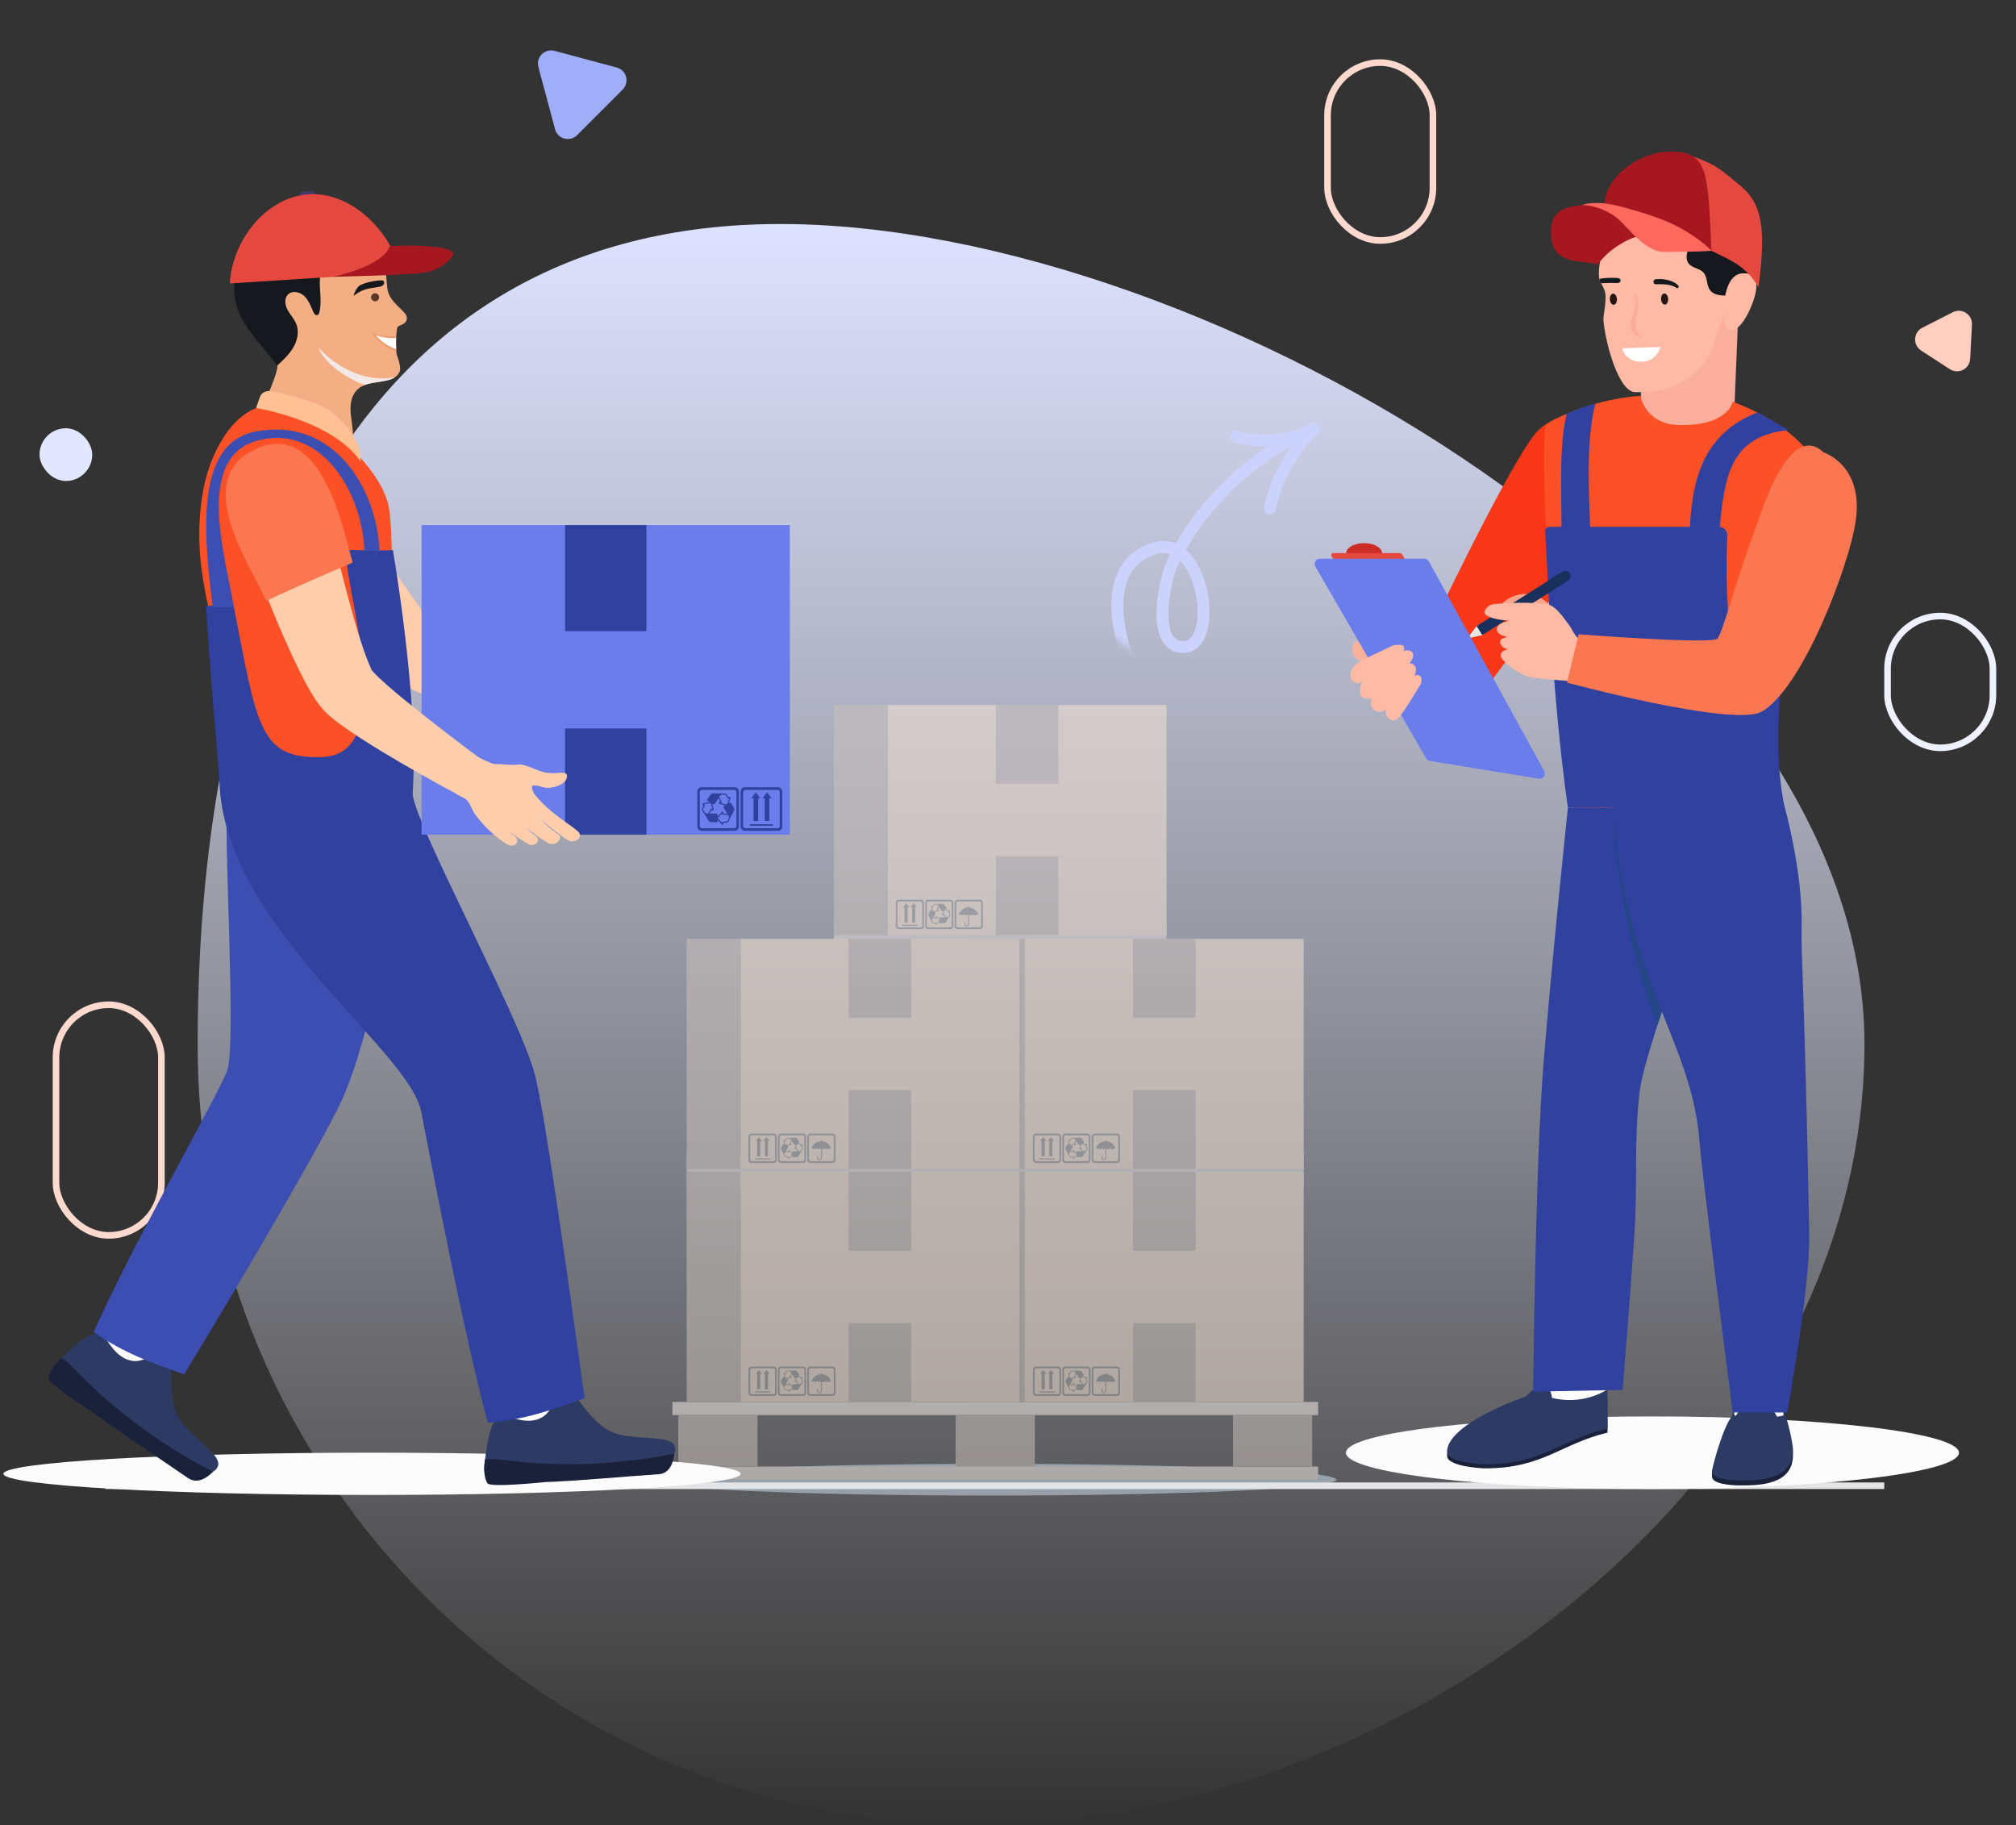 <svg width="306" height="277" viewBox="0 0 306 277" fill="none" xmlns="http://www.w3.org/2000/svg">
<rect x="0" y="0" width="306" height="277" fill="#333333" stroke="none"/>
<path d="M283 158.448C283 223.922 212.963 277 147.867 277C82.771 277 30 223.922 30 158.448C30 92.974 53.319 34 118.415 34C183.511 34 283 92.974 283 158.448Z" fill="url(#paint0_linear_104_579)"/>
<mask id="mask0_104_579" style="mask-type:alpha" maskUnits="userSpaceOnUse" x="164" y="56" width="41" height="46">
<path d="M196.868 84.678C196.868 93.754 189.511 101.112 180.434 101.112C171.358 101.112 164 93.754 164 84.678C164 75.602 192.889 56 201.965 56C211.041 56 196.868 75.602 196.868 84.678Z" fill="#FFCB3C"/>
</mask>
<g mask="url(#mask0_104_579)">
<path fill-rule="evenodd" clip-rule="evenodd" d="M178.477 82.478C177.461 82.052 176.313 81.967 175.048 82.338C170.728 83.602 168.959 86.968 168.722 90.978C168.391 96.615 171.203 103.554 173.721 107.001C174.016 107.404 174.581 107.492 174.984 107.198C175.385 106.904 175.474 106.339 175.18 105.936C172.844 102.739 170.218 96.312 170.525 91.085C170.715 87.852 172.073 85.09 175.555 84.07C176.308 83.85 176.994 83.881 177.61 84.097C177.41 84.499 177.219 84.902 177.037 85.305C176.312 86.918 175.228 91.396 175.633 94.688C175.953 97.293 177.184 99.162 179.724 99.093C181.177 99.054 182.25 98.175 182.894 96.735C183.688 94.959 183.796 92.242 183.238 89.637C182.775 87.47 181.856 85.392 180.566 83.994C180.385 83.798 180.198 83.614 180.003 83.445C184.237 75.94 191.877 68.976 199.722 66.009C200.188 65.833 200.422 65.312 200.246 64.845C200.07 64.379 199.548 64.145 199.082 64.321C190.9 67.414 182.925 74.656 178.477 82.478ZM179.128 85.103C178.974 85.417 178.826 85.731 178.685 86.045C178.034 87.493 177.062 91.512 177.425 94.468C177.618 96.032 178.151 97.328 179.676 97.288C180.423 97.268 180.915 96.739 181.245 95.998C181.684 95.017 181.84 93.686 181.771 92.269C181.661 90.071 180.998 87.665 179.829 85.964C179.613 85.65 179.38 85.36 179.128 85.103Z" fill="#CBD3FD"/>
<path fill-rule="evenodd" clip-rule="evenodd" d="M193.675 77.303C194.379 73.196 197.073 68.825 199.967 65.796C200.311 65.436 200.299 64.864 199.938 64.519C199.578 64.175 199.006 64.188 198.662 64.548C195.534 67.822 192.656 72.56 191.895 76.998C191.811 77.489 192.142 77.956 192.633 78.04C193.124 78.124 193.591 77.795 193.675 77.303Z" fill="#CBD3FD"/>
<path fill-rule="evenodd" clip-rule="evenodd" d="M198.739 64.376C195.764 66.075 191.2 66.297 187.873 65.436C187.39 65.311 186.897 65.602 186.772 66.084C186.648 66.566 186.938 67.059 187.421 67.185C191.161 68.152 196.289 67.855 199.635 65.945C200.067 65.698 200.218 65.146 199.971 64.713C199.723 64.281 199.172 64.13 198.739 64.376Z" fill="#CBD3FD"/>
</g>
<g opacity="0.52">
<g style="mix-blend-mode:multiply">
<path d="M150.421 226.99C179.373 226.99 202.843 225.912 202.843 224.582C202.843 223.252 179.373 222.174 150.421 222.174C121.47 222.174 98 223.252 98 224.582C98 225.912 121.47 226.99 150.421 226.99Z" fill="#CCE0F0"/>
</g>
<path d="M200.072 222.589H102.066V224.583H200.072V222.589Z" fill="#F8EFE9"/>
<path d="M200.073 212.782H102.066V214.776H200.073V212.782Z" fill="#F8EFE9"/>
<path d="M157.077 214.776H145.062V222.589H157.077V214.776Z" fill="#CCC2BC"/>
<path d="M114.981 214.776H102.966V222.589H114.981V214.776Z" fill="#CCC2BC"/>
<path d="M199.17 214.776H187.156V222.589H199.17V214.776Z" fill="#CCC2BC"/>
<path d="M177.061 139.491H126.582V144.837H177.061V139.491Z" fill="#E0DBDC"/>
<path d="M177.059 107H134.751V141.93H177.059V107Z" fill="#F5E4D5"/>
<path d="M160.656 129.955H151.156V141.93H160.656V129.955Z" fill="#CCC2BC"/>
<path d="M160.656 107H151.156V118.975H160.656V107Z" fill="#CCC2BC"/>
<path fill-rule="evenodd" clip-rule="evenodd" d="M144.07 138.289C144.07 138.289 144.07 138.287 144.068 138.289C144.07 138.294 144.072 138.297 144.07 138.289ZM143.597 139.238H143.672C143.773 139.232 143.854 139.207 143.92 139.146L144.042 138.965C144.065 138.934 144.094 138.894 144.108 138.855C144.12 138.822 144.122 138.784 144.106 138.748L143.937 138.422L143.911 138.373L143.958 138.344L144.037 138.292L143.359 138.163L143.144 138.799L143.221 138.749L143.273 138.715L143.306 138.767L143.603 139.238H143.597ZM142.749 139.238H143.454L143.232 138.882L143.133 138.946L143.126 138.951H143.12C143.107 138.958 143.092 138.96 143.076 138.958C143.056 138.956 143.037 138.946 143.021 138.929C143.009 138.913 143 138.894 143 138.868C143 138.846 143.004 138.817 143.018 138.78L143.258 138.075L143.275 138.025L143.327 138.035L144.058 138.175C144.142 138.192 144.18 138.225 144.189 138.265C144.199 138.31 144.172 138.344 144.136 138.372L144.132 138.375L144.067 138.416L144.211 138.696C144.244 138.767 144.241 138.836 144.22 138.896C144.201 138.951 144.168 139 144.139 139.037L143.578 139.929C143.492 140.083 143.387 140.133 143.263 140.128H142.619V139.384C142.619 139.269 142.664 139.244 142.749 139.241V139.238Z" fill="#9D9D9D"/>
<path d="M141.396 137.652C141.396 137.652 141.396 137.654 141.396 137.656C141.4 137.651 141.401 137.649 141.396 137.652ZM142.569 137.575L142.352 138.039L142.459 138.087L142.466 138.09L142.471 138.094C142.481 138.102 142.492 138.115 142.498 138.127C142.507 138.146 142.511 138.166 142.504 138.189C142.498 138.208 142.485 138.225 142.464 138.239C142.445 138.251 142.419 138.263 142.379 138.272L141.655 138.451L141.603 138.463L141.584 138.415L141.306 137.723C141.275 137.642 141.284 137.592 141.312 137.564C141.344 137.531 141.389 137.537 141.431 137.552H141.436L141.507 137.587L141.664 137.314C141.705 137.249 141.765 137.214 141.827 137.199C141.884 137.185 141.941 137.186 141.99 137.19H142.975L142.521 137.321L141.984 137.309H141.981C141.943 137.306 141.896 137.304 141.857 137.314C141.822 137.323 141.789 137.34 141.769 137.373L141.586 137.692L141.558 137.738L141.508 137.716L141.422 137.676L141.681 138.316L142.333 138.154L142.248 138.116L142.191 138.09L142.217 138.035L142.462 137.516L142.571 137.568L142.569 137.575Z" fill="#9D9D9D"/>
<path fill-rule="evenodd" clip-rule="evenodd" d="M142.911 138.252L142.412 137.476C142.348 137.386 142.276 137.33 142.179 137.312L142.507 137.204L143.038 137.181C143.216 137.169 143.314 137.231 143.376 137.34L143.723 137.882L143.097 138.283C142.999 138.346 142.956 138.321 142.907 138.252H142.911Z" fill="#9D9D9D"/>
<path fill-rule="evenodd" clip-rule="evenodd" d="M142.129 140.271H142.131C142.126 140.271 142.122 140.271 142.129 140.271ZM141.55 139.38L141.512 139.444C141.465 139.534 141.446 139.618 141.465 139.705L141.56 139.901V139.905C141.576 139.941 141.596 139.982 141.622 140.014C141.645 140.041 141.676 140.062 141.715 140.065L142.083 140.084L142.138 140.088V140.143L142.145 140.238L142.6 139.719L142.162 139.21L142.167 139.301L142.171 139.363H142.109L141.551 139.382L141.55 139.38ZM141.979 138.649L141.62 139.258L142.04 139.246L142.034 139.129V139.12V139.113C142.038 139.099 142.043 139.085 142.052 139.073C142.064 139.058 142.081 139.044 142.105 139.041C142.124 139.037 142.145 139.041 142.169 139.053C142.188 139.063 142.21 139.082 142.236 139.113L142.723 139.677L142.757 139.717L142.723 139.757L142.231 140.317C142.172 140.381 142.126 140.396 142.088 140.384C142.043 140.371 142.028 140.327 142.022 140.284V140.279L142.019 140.202L141.705 140.184C141.627 140.177 141.57 140.139 141.529 140.089C141.491 140.045 141.467 139.993 141.448 139.948L140.963 139.011C140.874 138.859 140.884 138.744 140.951 138.639L141.277 138.085L141.919 138.463C142.017 138.521 142.015 138.573 141.978 138.646L141.979 138.649Z" fill="#9D9D9D"/>
<path d="M144.284 136.555H140.855C140.618 136.555 140.425 136.757 140.425 137.001V140.571C140.425 140.817 140.62 141.017 140.855 141.017H144.284C144.519 141.017 144.712 140.817 144.712 140.571V137.001C144.712 136.757 144.519 136.555 144.284 136.555ZM144.455 140.514C144.455 140.643 144.351 140.75 144.229 140.75H140.91C140.784 140.75 140.682 140.643 140.682 140.514V137.06C140.682 136.929 140.784 136.824 140.91 136.824H144.229C144.353 136.824 144.455 136.929 144.455 137.06V140.514Z" fill="#9D9D9D"/>
<path d="M139.221 140.495H136.987C136.944 140.495 136.909 140.461 136.909 140.417C136.909 140.374 136.944 140.34 136.987 140.34H139.221C139.264 140.34 139.298 140.374 139.298 140.417C139.298 140.461 139.264 140.495 139.221 140.495Z" fill="#9D9D9D"/>
<path fill-rule="evenodd" clip-rule="evenodd" d="M137.762 137.676V140.006H137.289V137.674L137.058 137.673L137.534 137.076L138.01 137.676H137.762Z" fill="#9D9D9D"/>
<path fill-rule="evenodd" clip-rule="evenodd" d="M138.921 137.676V140.008H138.448V137.674H138.217L138.695 137.077L139.169 137.677L138.921 137.676Z" fill="#9D9D9D"/>
<path d="M139.819 136.555H136.39C136.154 136.555 135.961 136.757 135.961 137.001V140.571C135.961 140.817 136.155 141.017 136.39 141.017H139.819C140.054 141.017 140.247 140.817 140.247 140.571V137.001C140.247 136.757 140.054 136.555 139.819 136.555ZM139.99 140.514C139.99 140.643 139.887 140.75 139.764 140.75H136.445C136.319 140.75 136.218 140.643 136.218 140.514V137.06C136.218 136.929 136.319 136.824 136.445 136.824H139.764C139.888 136.824 139.99 136.929 139.99 137.06V140.514Z" fill="#9D9D9D"/>
<path d="M148.75 136.555H145.321C145.084 136.555 144.891 136.757 144.891 137.001V140.571C144.891 140.817 145.086 141.017 145.321 141.017H148.75C148.985 141.017 149.178 140.817 149.178 140.571V137.001C149.178 136.757 148.985 136.555 148.75 136.555ZM148.921 140.514C148.921 140.643 148.817 140.75 148.695 140.75H145.376C145.25 140.75 145.148 140.643 145.148 140.514V137.06C145.148 136.929 145.25 136.824 145.376 136.824H148.695C148.819 136.824 148.921 136.929 148.921 137.06V140.514Z" fill="#9D9D9D"/>
<path fill-rule="evenodd" clip-rule="evenodd" d="M147.015 137.714C146.283 137.714 145.669 138.223 145.507 138.906C145.562 138.849 145.66 138.813 145.773 138.813C145.938 138.813 146.073 138.894 146.087 138.998C146.102 138.896 146.237 138.817 146.399 138.817C146.561 138.817 146.699 138.898 146.713 139.001C146.728 138.899 146.863 138.82 147.025 138.82C147.187 138.82 147.325 138.901 147.339 139.005C147.354 138.903 147.489 138.824 147.651 138.824C147.813 138.824 147.955 138.906 147.965 139.012C147.975 138.906 148.112 138.824 148.279 138.824C148.374 138.824 148.46 138.851 148.517 138.894C148.352 138.218 147.741 137.716 147.013 137.716L147.015 137.714Z" fill="#9D9D9D"/>
<path d="M147.106 137.635C147.106 137.595 147.073 137.562 147.033 137.562C146.994 137.562 146.961 137.595 146.961 137.635L146.958 140.236C146.958 140.276 146.99 140.309 147.03 140.309C147.07 140.309 147.102 140.276 147.102 140.236L147.106 137.635Z" fill="#9D9D9D"/>
<path d="M146.573 140.06C146.6 140.033 146.602 139.988 146.573 139.958C146.545 139.931 146.5 139.929 146.471 139.958C146.399 140.031 146.361 140.126 146.361 140.221C146.361 140.315 146.395 140.41 146.468 140.484C146.54 140.557 146.635 140.595 146.73 140.595C146.825 140.595 146.92 140.56 146.994 140.488C147.03 140.453 147.058 140.41 147.077 140.365C147.096 140.321 147.106 140.271 147.104 140.221C147.104 140.181 147.071 140.15 147.032 140.15C146.992 140.15 146.961 140.183 146.961 140.222C146.961 140.253 146.956 140.283 146.944 140.312C146.932 140.34 146.914 140.365 146.894 140.388C146.849 140.431 146.79 140.453 146.732 140.453C146.673 140.453 146.616 140.429 146.571 140.384C146.528 140.34 146.506 140.281 146.506 140.222C146.506 140.164 146.528 140.107 146.575 140.062L146.573 140.06Z" fill="#9D9D9D"/>
<path d="M134.751 107H126.582V141.93H134.751V107Z" fill="#CCC2BC"/>
<path d="M197.878 174.986H147.399V180.332H197.878V174.986Z" fill="#DFDBDC"/>
<path d="M197.877 142.498H155.569V177.427H197.877V142.498Z" fill="#F5E4D5"/>
<path d="M181.474 165.45H171.974V177.425H181.474V165.45Z" fill="#CCC2BC"/>
<path d="M181.474 142.498H171.974V154.473H181.474V142.498Z" fill="#CCC2BC"/>
<path fill-rule="evenodd" clip-rule="evenodd" d="M164.887 173.785C164.887 173.785 164.887 173.784 164.886 173.785C164.887 173.791 164.889 173.794 164.887 173.785ZM164.415 174.734H164.489C164.591 174.729 164.672 174.703 164.737 174.643L164.86 174.462C164.882 174.431 164.912 174.391 164.925 174.351C164.938 174.318 164.939 174.28 164.924 174.244L164.755 173.918L164.731 173.87L164.777 173.841L164.856 173.789L164.179 173.659L163.963 174.296L164.041 174.246L164.092 174.211L164.125 174.263L164.422 174.734H164.415ZM163.566 174.734H164.272L164.049 174.379L163.951 174.443L163.944 174.448H163.937C163.925 174.455 163.909 174.456 163.894 174.455C163.873 174.453 163.854 174.443 163.839 174.425C163.827 174.41 163.818 174.391 163.818 174.365C163.818 174.343 163.821 174.313 163.835 174.277L164.075 173.572L164.092 173.521L164.144 173.532L164.875 173.672C164.96 173.689 164.998 173.722 165.007 173.761C165.017 173.806 164.989 173.841 164.953 173.868L164.95 173.872L164.884 173.913L165.029 174.193C165.062 174.263 165.058 174.332 165.038 174.393C165.019 174.448 164.986 174.496 164.956 174.534L164.396 175.426C164.31 175.579 164.204 175.629 164.08 175.624H163.437V174.881C163.437 174.765 163.482 174.741 163.566 174.738V174.734Z" fill="#9D9D9D"/>
<path d="M162.214 173.147C162.214 173.147 162.214 173.149 162.214 173.151C162.217 173.146 162.219 173.144 162.214 173.147ZM163.387 173.07L163.169 173.534L163.276 173.582L163.283 173.586L163.288 173.589C163.299 173.598 163.309 173.61 163.316 173.622C163.325 173.641 163.328 173.661 163.321 173.684C163.316 173.703 163.302 173.72 163.281 173.734C163.262 173.746 163.237 173.758 163.197 173.767L162.472 173.946L162.421 173.958L162.402 173.91L162.124 173.218C162.093 173.137 162.102 173.087 162.129 173.059C162.162 173.027 162.207 173.032 162.248 173.047H162.253L162.324 173.082L162.481 172.809C162.522 172.744 162.583 172.709 162.645 172.694C162.702 172.68 162.759 172.682 162.807 172.685H163.792L163.338 172.818L162.802 172.806H162.798C162.76 172.802 162.714 172.801 162.674 172.811C162.64 172.82 162.607 172.837 162.586 172.87L162.403 173.189L162.376 173.235L162.326 173.213L162.24 173.173L162.498 173.813L163.15 173.651L163.066 173.613L163.009 173.587L163.035 173.532L163.28 173.013L163.388 173.065L163.387 173.07Z" fill="#9D9D9D"/>
<path fill-rule="evenodd" clip-rule="evenodd" d="M163.728 173.748L163.23 172.972C163.166 172.882 163.094 172.825 162.997 172.808L163.325 172.699L163.856 172.677C164.034 172.665 164.132 172.727 164.194 172.835L164.541 173.377L163.915 173.779C163.816 173.841 163.773 173.817 163.725 173.748H163.728Z" fill="#9D9D9D"/>
<path fill-rule="evenodd" clip-rule="evenodd" d="M162.947 175.766H162.948C162.943 175.766 162.94 175.766 162.947 175.766ZM162.367 174.876L162.329 174.939C162.283 175.029 162.264 175.114 162.283 175.2L162.377 175.397V175.4C162.393 175.436 162.414 175.478 162.44 175.509C162.462 175.536 162.493 175.557 162.533 175.56L162.9 175.579L162.955 175.583V175.638L162.962 175.733L163.418 175.214L162.979 174.705L162.985 174.796L162.988 174.858H162.926L162.369 174.877L162.367 174.876ZM162.797 174.144L162.438 174.753L162.857 174.741L162.852 174.624V174.615V174.608C162.855 174.594 162.86 174.581 162.869 174.569C162.881 174.553 162.898 174.539 162.923 174.536C162.942 174.532 162.962 174.536 162.986 174.548C163.005 174.558 163.028 174.577 163.054 174.608L163.54 175.172L163.575 175.212L163.54 175.252L163.049 175.812C162.99 175.876 162.943 175.892 162.905 175.88C162.86 175.866 162.845 175.823 162.84 175.779V175.774L162.836 175.697L162.522 175.679C162.445 175.673 162.388 175.635 162.346 175.585C162.308 175.54 162.284 175.488 162.265 175.443L161.781 174.506C161.691 174.355 161.701 174.239 161.769 174.134L162.095 173.58L162.736 173.958C162.835 174.017 162.833 174.068 162.795 174.141L162.797 174.144Z" fill="#9D9D9D"/>
<path d="M165.102 172.05H161.672C161.436 172.05 161.243 172.252 161.243 172.497V176.066C161.243 176.312 161.438 176.512 161.672 176.512H165.102C165.336 176.512 165.529 176.312 165.529 176.066V172.497C165.529 172.252 165.336 172.05 165.102 172.05ZM165.272 176.009C165.272 176.138 165.169 176.245 165.046 176.245H161.727C161.601 176.245 161.5 176.138 161.5 176.009V172.555C161.5 172.424 161.601 172.319 161.727 172.319H165.046C165.171 172.319 165.272 172.424 165.272 172.555V176.009Z" fill="#9D9D9D"/>
<path d="M160.038 175.99H157.804C157.761 175.99 157.727 175.956 157.727 175.913C157.727 175.869 157.761 175.835 157.804 175.835H160.038C160.081 175.835 160.116 175.869 160.116 175.913C160.116 175.956 160.081 175.99 160.038 175.99Z" fill="#9D9D9D"/>
<path fill-rule="evenodd" clip-rule="evenodd" d="M158.579 173.171V175.504H158.106V173.17H157.873L158.351 172.573L158.826 173.173L158.579 173.171Z" fill="#9D9D9D"/>
<path fill-rule="evenodd" clip-rule="evenodd" d="M159.738 173.173V175.505H159.266V173.171H159.035L159.511 172.573L159.987 173.173H159.738Z" fill="#9D9D9D"/>
<path d="M160.637 172.05H157.208C156.971 172.05 156.778 172.252 156.778 172.497V176.066C156.778 176.312 156.973 176.512 157.208 176.512H160.637C160.872 176.512 161.065 176.312 161.065 176.066V172.497C161.065 172.252 160.872 172.05 160.637 172.05ZM160.808 176.009C160.808 176.138 160.704 176.245 160.582 176.245H157.263C157.137 176.245 157.035 176.138 157.035 176.009V172.555C157.035 172.424 157.137 172.319 157.263 172.319H160.582C160.706 172.319 160.808 172.424 160.808 172.555V176.009Z" fill="#9D9D9D"/>
<path d="M169.567 172.05H166.138C165.902 172.05 165.709 172.252 165.709 172.497V176.066C165.709 176.312 165.904 176.512 166.138 176.512H169.567C169.802 176.512 169.995 176.312 169.995 176.066V172.497C169.995 172.252 169.802 172.05 169.567 172.05ZM169.738 176.009C169.738 176.138 169.635 176.245 169.512 176.245H166.193C166.067 176.245 165.966 176.138 165.966 176.009V172.555C165.966 172.424 166.067 172.319 166.193 172.319H169.512C169.636 172.319 169.738 172.424 169.738 172.555V176.009Z" fill="#9D9D9D"/>
<path fill-rule="evenodd" clip-rule="evenodd" d="M167.83 173.209C167.099 173.209 166.485 173.718 166.323 174.401C166.378 174.345 166.476 174.308 166.588 174.308C166.754 174.308 166.889 174.389 166.902 174.493C166.918 174.391 167.052 174.312 167.215 174.312C167.377 174.312 167.515 174.393 167.529 174.496C167.544 174.395 167.679 174.315 167.841 174.315C168.003 174.315 168.141 174.396 168.155 174.5C168.17 174.398 168.305 174.319 168.467 174.319C168.629 174.319 168.771 174.401 168.781 174.507C168.791 174.401 168.928 174.319 169.095 174.319C169.19 174.319 169.276 174.346 169.333 174.389C169.167 173.713 168.557 173.211 167.829 173.211L167.83 173.209Z" fill="#9D9D9D"/>
<path d="M167.923 173.131C167.923 173.091 167.891 173.058 167.851 173.058C167.811 173.058 167.778 173.091 167.778 173.131L167.775 175.732C167.775 175.772 167.808 175.804 167.847 175.804C167.887 175.804 167.92 175.772 167.92 175.732L167.923 173.131Z" fill="#9D9D9D"/>
<path d="M167.391 175.558C167.418 175.53 167.42 175.484 167.391 175.456C167.363 175.428 167.318 175.427 167.289 175.456C167.216 175.528 167.178 175.623 167.178 175.718C167.178 175.813 167.213 175.908 167.285 175.982C167.358 176.055 167.453 176.092 167.548 176.092C167.642 176.092 167.737 176.058 167.812 175.986C167.848 175.951 167.875 175.908 167.894 175.863C167.913 175.818 167.924 175.768 167.922 175.718C167.922 175.678 167.889 175.647 167.849 175.647C167.81 175.647 167.779 175.68 167.779 175.72C167.779 175.751 167.774 175.78 167.762 175.81C167.749 175.837 167.732 175.863 167.711 175.885C167.667 175.929 167.608 175.951 167.549 175.951C167.491 175.951 167.434 175.927 167.389 175.882C167.346 175.837 167.323 175.778 167.323 175.72C167.323 175.661 167.348 175.604 167.392 175.559L167.391 175.558Z" fill="#9D9D9D"/>
<path d="M155.569 142.498H147.399V177.427H155.569V142.498Z" fill="#CCC2BC"/>
<path d="M197.877 177.854H155.569V212.783H197.877V177.854Z" fill="#F5E4D5"/>
<path d="M181.474 200.807H171.974V212.782H181.474V200.807Z" fill="#CCC2BC"/>
<path d="M181.474 177.854H171.974V189.829H181.474V177.854Z" fill="#CCC2BC"/>
<path fill-rule="evenodd" clip-rule="evenodd" d="M164.887 209.142C164.887 209.142 164.887 209.14 164.886 209.142C164.887 209.147 164.889 209.15 164.887 209.142ZM164.415 210.091H164.489C164.591 210.085 164.672 210.06 164.737 209.999L164.86 209.818C164.882 209.787 164.912 209.747 164.925 209.708C164.938 209.675 164.939 209.637 164.924 209.601L164.755 209.275L164.731 209.226L164.777 209.197L164.856 209.145L164.179 209.016L163.963 209.652L164.041 209.602L164.092 209.568L164.125 209.62L164.422 210.091H164.415ZM163.566 210.091H164.272L164.049 209.735L163.951 209.799L163.944 209.804H163.937C163.925 209.811 163.909 209.813 163.894 209.811C163.873 209.809 163.854 209.799 163.839 209.782C163.827 209.766 163.818 209.747 163.818 209.721C163.818 209.699 163.821 209.67 163.835 209.633L164.075 208.928L164.092 208.878L164.144 208.888L164.875 209.028C164.96 209.045 164.998 209.078 165.007 209.118C165.017 209.163 164.989 209.197 164.953 209.225L164.95 209.228L164.884 209.27L165.029 209.549C165.062 209.62 165.058 209.689 165.038 209.749C165.019 209.804 164.986 209.853 164.956 209.891L164.396 210.782C164.31 210.936 164.204 210.986 164.08 210.981H163.437V210.237C163.437 210.122 163.482 210.098 163.566 210.094V210.091Z" fill="#9D9D9D"/>
<path d="M162.214 208.504C162.214 208.504 162.214 208.506 162.214 208.507C162.217 208.502 162.219 208.5 162.214 208.504ZM163.387 208.426L163.169 208.89L163.276 208.939L163.283 208.942L163.288 208.945C163.299 208.954 163.309 208.966 163.316 208.978C163.325 208.997 163.328 209.018 163.321 209.04C163.316 209.059 163.302 209.077 163.281 209.09C163.262 209.102 163.237 209.114 163.197 209.123L162.472 209.302L162.421 209.315L162.402 209.266L162.124 208.575C162.093 208.493 162.102 208.443 162.129 208.416C162.162 208.383 162.207 208.388 162.248 208.404H162.253L162.324 208.438L162.481 208.166C162.522 208.1 162.583 208.066 162.645 208.05C162.702 208.036 162.759 208.038 162.807 208.041H163.792L163.338 208.174L162.802 208.162H162.798C162.76 208.159 162.714 208.157 162.674 208.167C162.64 208.176 162.607 208.193 162.586 208.226L162.403 208.545L162.376 208.592L162.326 208.569L162.24 208.53L162.498 209.17L163.15 209.008L163.066 208.97L163.009 208.944L163.035 208.888L163.28 208.369L163.388 208.421L163.387 208.426Z" fill="#9D9D9D"/>
<path fill-rule="evenodd" clip-rule="evenodd" d="M163.728 209.103L163.23 208.327C163.166 208.238 163.094 208.181 162.997 208.163L163.325 208.055L163.856 208.032C164.034 208.02 164.132 208.082 164.194 208.191L164.541 208.733L163.915 209.135C163.816 209.197 163.773 209.172 163.725 209.103H163.728Z" fill="#9D9D9D"/>
<path fill-rule="evenodd" clip-rule="evenodd" d="M162.947 211.122H162.948C162.943 211.122 162.94 211.122 162.947 211.122ZM162.367 210.232L162.329 210.296C162.283 210.386 162.264 210.47 162.283 210.556L162.377 210.753V210.756C162.393 210.793 162.414 210.834 162.44 210.865C162.462 210.893 162.493 210.913 162.533 210.917L162.9 210.936L162.955 210.939V210.994L162.962 211.089L163.418 210.57L162.979 210.061L162.985 210.153L162.988 210.215H162.926L162.369 210.234L162.367 210.232ZM162.797 209.501L162.438 210.11L162.857 210.097L162.852 209.98V209.972V209.965C162.855 209.951 162.86 209.937 162.869 209.925C162.881 209.909 162.898 209.896 162.923 209.892C162.942 209.889 162.962 209.892 162.986 209.904C163.005 209.915 163.028 209.934 163.054 209.965L163.54 210.529L163.575 210.568L163.54 210.608L163.049 211.169C162.99 211.233 162.943 211.248 162.905 211.236C162.86 211.222 162.845 211.181 162.84 211.136V211.131L162.836 211.053L162.522 211.036C162.445 211.029 162.388 210.991 162.346 210.941C162.308 210.896 162.284 210.844 162.265 210.8L161.781 209.863C161.691 209.711 161.701 209.594 161.769 209.49L162.095 208.937L162.736 209.314C162.835 209.373 162.833 209.425 162.795 209.497L162.797 209.501Z" fill="#9D9D9D"/>
<path d="M165.102 207.407H161.672C161.436 207.407 161.243 207.609 161.243 207.854V211.423C161.243 211.669 161.438 211.869 161.672 211.869H165.102C165.336 211.869 165.529 211.669 165.529 211.423V207.854C165.529 207.609 165.336 207.407 165.102 207.407ZM165.272 211.366C165.272 211.495 165.169 211.602 165.046 211.602H161.727C161.601 211.602 161.5 211.495 161.5 211.366V207.912C161.5 207.781 161.601 207.676 161.727 207.676H165.046C165.171 207.676 165.272 207.781 165.272 207.912V211.366Z" fill="#9D9D9D"/>
<path d="M160.038 211.346H157.804C157.761 211.346 157.727 211.312 157.727 211.269C157.727 211.225 157.761 211.191 157.804 211.191H160.038C160.081 211.191 160.116 211.225 160.116 211.269C160.116 211.312 160.081 211.346 160.038 211.346Z" fill="#9D9D9D"/>
<path fill-rule="evenodd" clip-rule="evenodd" d="M158.579 208.528V210.86H158.106V208.526H157.873L158.351 207.929L158.826 208.53L158.579 208.528Z" fill="#9D9D9D"/>
<path fill-rule="evenodd" clip-rule="evenodd" d="M159.738 208.53V210.862H159.266V208.528L159.035 208.526L159.511 207.929L159.987 208.53H159.738Z" fill="#9D9D9D"/>
<path d="M160.637 207.407H157.208C156.971 207.407 156.778 207.609 156.778 207.854V211.423C156.778 211.669 156.973 211.869 157.208 211.869H160.637C160.872 211.869 161.065 211.669 161.065 211.423V207.854C161.065 207.609 160.872 207.407 160.637 207.407ZM160.808 211.366C160.808 211.495 160.704 211.602 160.582 211.602H157.263C157.137 211.602 157.035 211.495 157.035 211.366V207.912C157.035 207.781 157.137 207.676 157.263 207.676H160.582C160.706 207.676 160.808 207.781 160.808 207.912V211.366Z" fill="#9D9D9D"/>
<path d="M169.567 207.407H166.138C165.902 207.407 165.709 207.609 165.709 207.854V211.423C165.709 211.669 165.904 211.869 166.138 211.869H169.567C169.802 211.869 169.995 211.669 169.995 211.423V207.854C169.995 207.609 169.802 207.407 169.567 207.407ZM169.738 211.366C169.738 211.495 169.635 211.602 169.512 211.602H166.193C166.067 211.602 165.966 211.495 165.966 211.366V207.912C165.966 207.781 166.067 207.676 166.193 207.676H169.512C169.636 207.676 169.738 207.781 169.738 207.912V211.366Z" fill="#9D9D9D"/>
<path fill-rule="evenodd" clip-rule="evenodd" d="M167.83 208.566C167.099 208.566 166.485 209.075 166.323 209.758C166.378 209.701 166.476 209.665 166.588 209.665C166.754 209.665 166.889 209.746 166.902 209.849C166.918 209.748 167.052 209.668 167.215 209.668C167.377 209.668 167.515 209.749 167.529 209.853C167.544 209.751 167.679 209.672 167.841 209.672C168.003 209.672 168.141 209.753 168.155 209.856C168.17 209.754 168.305 209.675 168.467 209.675C168.629 209.675 168.771 209.758 168.781 209.863C168.791 209.758 168.928 209.675 169.095 209.675C169.19 209.675 169.276 209.703 169.333 209.746C169.167 209.07 168.557 208.568 167.829 208.568L167.83 208.566Z" fill="#9D9D9D"/>
<path d="M167.923 208.486C167.923 208.446 167.891 208.414 167.851 208.414C167.811 208.414 167.778 208.446 167.778 208.486L167.775 211.087C167.775 211.127 167.808 211.16 167.847 211.16C167.887 211.16 167.92 211.127 167.92 211.087L167.923 208.486Z" fill="#9D9D9D"/>
<path d="M167.391 210.913C167.418 210.886 167.42 210.841 167.391 210.811C167.363 210.784 167.318 210.782 167.289 210.811C167.216 210.884 167.178 210.979 167.178 211.074C167.178 211.168 167.213 211.263 167.285 211.338C167.358 211.41 167.453 211.448 167.548 211.448C167.642 211.448 167.737 211.413 167.812 211.341C167.848 211.306 167.875 211.263 167.894 211.219C167.913 211.174 167.924 211.124 167.922 211.074C167.922 211.034 167.889 211.003 167.849 211.003C167.81 211.003 167.779 211.036 167.779 211.075C167.779 211.106 167.774 211.136 167.762 211.165C167.749 211.193 167.732 211.218 167.711 211.241C167.667 211.284 167.608 211.306 167.549 211.306C167.491 211.306 167.434 211.284 167.389 211.237C167.346 211.193 167.323 211.134 167.323 211.075C167.323 211.017 167.348 210.96 167.392 210.915L167.391 210.913Z" fill="#9D9D9D"/>
<path d="M155.569 177.854H147.399V212.783H155.569V177.854Z" fill="#CCC2BC"/>
<path d="M154.706 174.986H104.227V180.332H154.706V174.986Z" fill="#E0DBDC"/>
<path d="M154.705 142.498H112.397V177.427H154.705V142.498Z" fill="#F5E4D5"/>
<path d="M138.302 165.45H128.802V177.425H138.302V165.45Z" fill="#CCC2BC"/>
<path d="M138.302 142.498H128.802V154.473H138.302V142.498Z" fill="#CCC2BC"/>
<path fill-rule="evenodd" clip-rule="evenodd" d="M121.714 173.785C121.714 173.785 121.714 173.784 121.712 173.785C121.714 173.791 121.715 173.794 121.714 173.785ZM121.241 174.734H121.315C121.417 174.729 121.498 174.703 121.564 174.643L121.686 174.462C121.709 174.431 121.738 174.391 121.752 174.351C121.764 174.318 121.765 174.28 121.75 174.244L121.581 173.918L121.555 173.87L121.602 173.841L121.681 173.789L121.003 173.659L120.787 174.296L120.865 174.246L120.917 174.211L120.949 174.263L121.246 174.734H121.241ZM120.392 174.734H121.098L120.875 174.379L120.777 174.443L120.77 174.448H120.763C120.751 174.455 120.736 174.456 120.72 174.455C120.699 174.453 120.68 174.443 120.665 174.425C120.653 174.41 120.644 174.391 120.644 174.365C120.644 174.343 120.648 174.313 120.661 174.277L120.901 173.572L120.918 173.521L120.97 173.532L121.702 173.672C121.786 173.689 121.824 173.722 121.833 173.761C121.843 173.806 121.815 173.841 121.779 173.868L121.776 173.872L121.71 173.913L121.855 174.193C121.888 174.263 121.884 174.332 121.864 174.393C121.845 174.448 121.812 174.496 121.783 174.534L121.222 175.426C121.136 175.579 121.031 175.629 120.906 175.624H120.263V174.881C120.263 174.765 120.308 174.741 120.392 174.738V174.734Z" fill="#9D9D9D"/>
<path d="M119.042 173.147C119.042 173.147 119.042 173.149 119.042 173.151C119.045 173.146 119.047 173.144 119.042 173.147ZM120.215 173.07L119.997 173.534L120.104 173.582L120.111 173.586L120.116 173.589C120.127 173.598 120.137 173.61 120.144 173.622C120.153 173.641 120.156 173.661 120.149 173.684C120.144 173.703 120.132 173.72 120.11 173.734C120.091 173.746 120.065 173.758 120.025 173.767L119.301 173.946L119.249 173.958L119.23 173.91L118.952 173.218C118.921 173.137 118.93 173.087 118.957 173.059C118.99 173.027 119.035 173.032 119.076 173.047H119.081L119.152 173.082L119.309 172.809C119.351 172.744 119.411 172.709 119.473 172.694C119.53 172.68 119.587 172.682 119.635 172.685H120.62L120.166 172.818L119.63 172.806H119.627C119.589 172.802 119.542 172.801 119.502 172.811C119.468 172.82 119.435 172.837 119.414 172.87L119.232 173.189L119.204 173.235L119.154 173.213L119.068 173.173L119.326 173.813L119.978 173.651L119.894 173.613L119.837 173.587L119.863 173.532L120.108 173.013L120.217 173.065L120.215 173.07Z" fill="#9D9D9D"/>
<path fill-rule="evenodd" clip-rule="evenodd" d="M120.555 173.748L120.056 172.972C119.992 172.882 119.92 172.825 119.823 172.808L120.151 172.699L120.682 172.677C120.86 172.665 120.958 172.727 121.02 172.835L121.367 173.377L120.741 173.779C120.643 173.841 120.599 173.817 120.551 173.748H120.555Z" fill="#9D9D9D"/>
<path fill-rule="evenodd" clip-rule="evenodd" d="M119.773 175.766H119.775C119.77 175.766 119.766 175.766 119.773 175.766ZM119.193 174.876L119.155 174.939C119.109 175.029 119.09 175.114 119.109 175.2L119.204 175.397V175.4C119.219 175.436 119.24 175.478 119.266 175.509C119.288 175.536 119.319 175.557 119.359 175.56L119.726 175.579L119.782 175.583V175.638L119.789 175.733L120.244 175.214L119.806 174.705L119.811 174.796L119.814 174.858H119.752L119.195 174.877L119.193 174.876ZM119.623 174.144L119.264 174.753L119.683 174.741L119.678 174.624V174.615V174.608C119.682 174.594 119.687 174.581 119.695 174.569C119.707 174.553 119.725 174.539 119.749 174.536C119.768 174.532 119.789 174.536 119.813 174.548C119.832 174.558 119.854 174.577 119.88 174.608L120.366 175.172L120.401 175.212L120.366 175.252L119.875 175.812C119.816 175.876 119.77 175.892 119.732 175.88C119.687 175.866 119.671 175.823 119.666 175.779V175.774L119.663 175.697L119.349 175.679C119.271 175.673 119.214 175.635 119.171 175.585C119.133 175.54 119.109 175.488 119.09 175.443L118.605 174.506C118.515 174.355 118.526 174.239 118.593 174.134L118.919 173.58L119.561 173.958C119.659 174.017 119.657 174.068 119.619 174.141L119.623 174.144Z" fill="#9D9D9D"/>
<path d="M121.929 172.05H118.5C118.264 172.05 118.07 172.252 118.07 172.497V176.066C118.07 176.312 118.265 176.512 118.5 176.512H121.929C122.164 176.512 122.357 176.312 122.357 176.066V172.497C122.357 172.252 122.164 172.05 121.929 172.05ZM122.1 176.009C122.1 176.138 121.997 176.245 121.874 176.245H118.555C118.429 176.245 118.327 176.138 118.327 176.009V172.555C118.327 172.424 118.429 172.319 118.555 172.319H121.874C121.998 172.319 122.1 172.424 122.1 172.555V176.009Z" fill="#9D9D9D"/>
<path d="M116.865 175.99H114.631C114.588 175.99 114.553 175.956 114.553 175.913C114.553 175.869 114.588 175.835 114.631 175.835H116.865C116.908 175.835 116.942 175.869 116.942 175.913C116.942 175.956 116.908 175.99 116.865 175.99Z" fill="#9D9D9D"/>
<path fill-rule="evenodd" clip-rule="evenodd" d="M115.405 173.171V175.504H114.934V173.17H114.702L115.179 172.573L115.654 173.173L115.405 173.171Z" fill="#9D9D9D"/>
<path fill-rule="evenodd" clip-rule="evenodd" d="M116.566 173.173V175.505H116.094V173.171H115.861L116.339 172.573L116.813 173.173H116.566Z" fill="#9D9D9D"/>
<path d="M117.465 172.05H114.036C113.799 172.05 113.606 172.252 113.606 172.497V176.066C113.606 176.312 113.801 176.512 114.036 176.512H117.465C117.7 176.512 117.893 176.312 117.893 176.066V172.497C117.893 172.252 117.7 172.05 117.465 172.05ZM117.636 176.009C117.636 176.138 117.532 176.245 117.41 176.245H114.091C113.965 176.245 113.863 176.138 113.863 176.009V172.555C113.863 172.424 113.965 172.319 114.091 172.319H117.41C117.534 172.319 117.636 172.424 117.636 172.555V176.009Z" fill="#9D9D9D"/>
<path d="M126.394 172.05H122.964C122.728 172.05 122.535 172.252 122.535 172.497V176.066C122.535 176.312 122.73 176.512 122.964 176.512H126.394C126.628 176.512 126.822 176.312 126.822 176.066V172.497C126.822 172.252 126.628 172.05 126.394 172.05ZM126.565 176.009C126.565 176.138 126.461 176.245 126.339 176.245H123.02C122.894 176.245 122.792 176.138 122.792 176.009V172.555C122.792 172.424 122.894 172.319 123.02 172.319H126.339C126.463 172.319 126.565 172.424 126.565 172.555V176.009Z" fill="#9D9D9D"/>
<path fill-rule="evenodd" clip-rule="evenodd" d="M124.658 173.209C123.927 173.209 123.313 173.718 123.151 174.401C123.206 174.345 123.304 174.308 123.416 174.308C123.582 174.308 123.716 174.389 123.73 174.493C123.746 174.391 123.88 174.312 124.042 174.312C124.204 174.312 124.342 174.393 124.356 174.496C124.372 174.395 124.506 174.315 124.669 174.315C124.831 174.315 124.969 174.396 124.982 174.5C124.998 174.398 125.133 174.319 125.295 174.319C125.457 174.319 125.598 174.401 125.609 174.507C125.619 174.401 125.755 174.319 125.923 174.319C126.017 174.319 126.104 174.346 126.161 174.389C125.995 173.713 125.384 173.211 124.656 173.211L124.658 173.209Z" fill="#9D9D9D"/>
<path d="M124.751 173.131C124.751 173.091 124.719 173.058 124.679 173.058C124.639 173.058 124.606 173.091 124.606 173.131L124.603 175.732C124.603 175.772 124.636 175.804 124.675 175.804C124.715 175.804 124.748 175.772 124.748 175.732L124.751 173.131Z" fill="#9D9D9D"/>
<path d="M124.218 175.558C124.246 175.53 124.248 175.484 124.218 175.456C124.191 175.428 124.146 175.427 124.117 175.456C124.044 175.528 124.006 175.623 124.006 175.718C124.006 175.813 124.041 175.908 124.113 175.982C124.186 176.055 124.281 176.092 124.375 176.092C124.47 176.092 124.565 176.058 124.639 175.986C124.676 175.951 124.703 175.908 124.722 175.863C124.741 175.818 124.751 175.768 124.75 175.718C124.75 175.678 124.717 175.647 124.677 175.647C124.638 175.647 124.607 175.68 124.607 175.72C124.607 175.751 124.601 175.78 124.589 175.81C124.577 175.837 124.56 175.863 124.539 175.885C124.494 175.929 124.436 175.951 124.377 175.951C124.318 175.951 124.262 175.927 124.217 175.882C124.174 175.837 124.151 175.778 124.151 175.72C124.151 175.661 124.174 175.604 124.22 175.559L124.218 175.558Z" fill="#9D9D9D"/>
<path d="M112.397 142.498H104.227V177.427H112.397V142.498Z" fill="#CCC2BC"/>
<path d="M154.705 177.854H112.397V212.783H154.705V177.854Z" fill="#F5E4D5"/>
<path d="M138.302 200.807H128.802V212.782H138.302V200.807Z" fill="#CCC2BC"/>
<path d="M138.302 177.854H128.802V189.829H138.302V177.854Z" fill="#CCC2BC"/>
<path fill-rule="evenodd" clip-rule="evenodd" d="M121.714 209.142C121.714 209.142 121.714 209.14 121.712 209.142C121.714 209.147 121.716 209.15 121.714 209.142ZM121.241 210.091H121.315C121.417 210.085 121.498 210.06 121.564 209.999L121.686 209.818C121.709 209.787 121.738 209.747 121.752 209.708C121.764 209.675 121.766 209.637 121.75 209.601L121.581 209.275L121.555 209.226L121.602 209.197L121.681 209.145L121.003 209.016L120.787 209.652L120.865 209.602L120.917 209.568L120.95 209.62L121.246 210.091H121.241ZM120.392 210.091H121.098L120.875 209.735L120.777 209.799L120.77 209.804H120.763C120.751 209.811 120.736 209.813 120.72 209.811C120.699 209.809 120.681 209.799 120.665 209.782C120.653 209.766 120.644 209.747 120.644 209.721C120.644 209.699 120.648 209.67 120.662 209.633L120.901 208.928L120.919 208.878L120.97 208.888L121.702 209.028C121.786 209.045 121.824 209.078 121.833 209.118C121.843 209.163 121.816 209.197 121.779 209.225L121.776 209.228L121.71 209.27L121.855 209.549C121.888 209.62 121.885 209.689 121.864 209.749C121.845 209.804 121.812 209.853 121.783 209.891L121.222 210.782C121.136 210.936 121.031 210.986 120.906 210.981H120.263V210.237C120.263 210.122 120.308 210.098 120.392 210.094V210.091Z" fill="#9D9D9D"/>
<path d="M119.042 208.504C119.042 208.504 119.042 208.506 119.042 208.507C119.045 208.502 119.047 208.5 119.042 208.504ZM120.215 208.426L119.998 208.89L120.105 208.939L120.111 208.942L120.117 208.945C120.127 208.954 120.137 208.966 120.144 208.978C120.153 208.997 120.156 209.018 120.149 209.04C120.144 209.059 120.132 209.077 120.11 209.09C120.091 209.102 120.065 209.114 120.025 209.123L119.301 209.302L119.249 209.315L119.23 209.266L118.952 208.575C118.921 208.493 118.93 208.443 118.957 208.416C118.99 208.383 119.035 208.388 119.076 208.404H119.082L119.152 208.438L119.309 208.166C119.351 208.1 119.411 208.066 119.473 208.05C119.53 208.036 119.587 208.038 119.635 208.041H120.62L120.167 208.174L119.63 208.162H119.627C119.589 208.159 119.542 208.157 119.502 208.167C119.468 208.176 119.435 208.193 119.415 208.226L119.232 208.545L119.204 208.592L119.154 208.569L119.068 208.53L119.327 209.17L119.979 209.008L119.894 208.97L119.837 208.944L119.863 208.888L120.108 208.369L120.217 208.421L120.215 208.426Z" fill="#9D9D9D"/>
<path fill-rule="evenodd" clip-rule="evenodd" d="M120.555 209.103L120.056 208.327C119.992 208.238 119.92 208.181 119.823 208.163L120.151 208.055L120.682 208.032C120.86 208.02 120.958 208.082 121.021 208.191L121.367 208.733L120.741 209.135C120.643 209.197 120.6 209.172 120.551 209.103H120.555Z" fill="#9D9D9D"/>
<path fill-rule="evenodd" clip-rule="evenodd" d="M119.773 211.122H119.775C119.77 211.122 119.766 211.122 119.773 211.122ZM119.194 210.232L119.156 210.296C119.109 210.386 119.09 210.47 119.109 210.556L119.204 210.753V210.756C119.22 210.793 119.24 210.834 119.266 210.865C119.289 210.893 119.32 210.913 119.359 210.917L119.727 210.936L119.782 210.939V210.994L119.789 211.089L120.244 210.57L119.806 210.061L119.811 210.153L119.815 210.215H119.753L119.195 210.234L119.194 210.232ZM119.623 209.501L119.264 210.11L119.684 210.097L119.678 209.98V209.972V209.965C119.682 209.951 119.687 209.937 119.696 209.925C119.708 209.909 119.725 209.896 119.749 209.892C119.768 209.889 119.789 209.892 119.813 209.904C119.832 209.915 119.854 209.934 119.88 209.965L120.367 210.529L120.401 210.568L120.367 210.608L119.875 211.169C119.816 211.233 119.77 211.248 119.732 211.236C119.687 211.222 119.671 211.181 119.666 211.136V211.131L119.663 211.053L119.349 211.036C119.271 211.029 119.214 210.991 119.171 210.941C119.133 210.896 119.109 210.844 119.09 210.8L118.605 209.863C118.516 209.711 118.526 209.594 118.593 209.49L118.919 208.937L119.561 209.314C119.659 209.373 119.658 209.425 119.62 209.497L119.623 209.501Z" fill="#9D9D9D"/>
<path d="M121.929 207.407H118.5C118.264 207.407 118.071 207.609 118.071 207.854V211.423C118.071 211.669 118.265 211.869 118.5 211.869H121.929C122.164 211.869 122.357 211.669 122.357 211.423V207.854C122.357 207.609 122.164 207.407 121.929 207.407ZM122.1 211.366C122.1 211.495 121.997 211.602 121.874 211.602H118.555C118.429 211.602 118.328 211.495 118.328 211.366V207.912C118.328 207.781 118.429 207.676 118.555 207.676H121.874C121.998 207.676 122.1 207.781 122.1 207.912V211.366Z" fill="#9D9D9D"/>
<path d="M116.865 211.346H114.631C114.588 211.346 114.553 211.312 114.553 211.269C114.553 211.225 114.588 211.191 114.631 211.191H116.865C116.908 211.191 116.942 211.225 116.942 211.269C116.942 211.312 116.908 211.346 116.865 211.346Z" fill="#9D9D9D"/>
<path fill-rule="evenodd" clip-rule="evenodd" d="M115.406 208.528V210.86H114.935V208.526H114.702L115.18 207.929L115.654 208.53L115.406 208.528Z" fill="#9D9D9D"/>
<path fill-rule="evenodd" clip-rule="evenodd" d="M116.566 208.53V210.862H116.094V208.528L115.861 208.526L116.339 207.929L116.813 208.53H116.566Z" fill="#9D9D9D"/>
<path d="M117.465 207.407H114.036C113.8 207.407 113.606 207.609 113.606 207.854V211.423C113.606 211.669 113.801 211.869 114.036 211.869H117.465C117.7 211.869 117.893 211.669 117.893 211.423V207.854C117.893 207.609 117.7 207.407 117.465 207.407ZM117.636 211.366C117.636 211.495 117.532 211.602 117.41 211.602H114.091C113.965 211.602 113.863 211.495 113.863 211.366V207.912C113.863 207.781 113.965 207.676 114.091 207.676H117.41C117.534 207.676 117.636 207.781 117.636 207.912V211.366Z" fill="#9D9D9D"/>
<path d="M126.394 207.407H122.964C122.728 207.407 122.535 207.609 122.535 207.854V211.423C122.535 211.669 122.73 211.869 122.964 211.869H126.394C126.628 211.869 126.822 211.669 126.822 211.423V207.854C126.822 207.609 126.628 207.407 126.394 207.407ZM126.565 211.366C126.565 211.495 126.461 211.602 126.339 211.602H123.02C122.894 211.602 122.792 211.495 122.792 211.366V207.912C122.792 207.781 122.894 207.676 123.02 207.676H126.339C126.463 207.676 126.565 207.781 126.565 207.912V211.366Z" fill="#9D9D9D"/>
<path fill-rule="evenodd" clip-rule="evenodd" d="M124.659 208.566C123.927 208.566 123.313 209.075 123.151 209.758C123.206 209.701 123.304 209.665 123.417 209.665C123.582 209.665 123.717 209.746 123.73 209.849C123.746 209.748 123.881 209.668 124.043 209.668C124.205 209.668 124.343 209.749 124.357 209.853C124.372 209.751 124.507 209.672 124.669 209.672C124.831 209.672 124.969 209.753 124.983 209.856C124.998 209.754 125.133 209.675 125.295 209.675C125.457 209.675 125.599 209.758 125.609 209.863C125.619 209.758 125.756 209.675 125.923 209.675C126.018 209.675 126.104 209.703 126.161 209.746C125.995 209.07 125.385 208.568 124.657 208.568L124.659 208.566Z" fill="#9D9D9D"/>
<path d="M124.752 208.486C124.752 208.446 124.719 208.414 124.679 208.414C124.639 208.414 124.607 208.446 124.607 208.486L124.603 211.087C124.603 211.127 124.636 211.16 124.676 211.16C124.715 211.16 124.748 211.127 124.748 211.087L124.752 208.486Z" fill="#9D9D9D"/>
<path d="M124.219 210.913C124.246 210.886 124.248 210.841 124.219 210.811C124.191 210.784 124.146 210.782 124.117 210.811C124.044 210.884 124.006 210.979 124.006 211.074C124.006 211.168 124.041 211.263 124.113 211.338C124.186 211.41 124.281 211.448 124.376 211.448C124.47 211.448 124.565 211.413 124.639 211.341C124.676 211.306 124.703 211.263 124.722 211.219C124.741 211.174 124.752 211.124 124.75 211.074C124.75 211.034 124.717 211.003 124.677 211.003C124.638 211.003 124.607 211.036 124.607 211.075C124.607 211.106 124.601 211.136 124.589 211.165C124.577 211.193 124.56 211.218 124.539 211.241C124.495 211.284 124.436 211.306 124.377 211.306C124.319 211.306 124.262 211.284 124.217 211.237C124.174 211.193 124.151 211.134 124.151 211.075C124.151 211.017 124.174 210.96 124.22 210.915L124.219 210.913Z" fill="#9D9D9D"/>
<path d="M112.397 177.854H104.227V212.783H112.397V177.854Z" fill="#CCC2BC"/>
</g>
<rect x="8.5" y="152.5" width="16" height="35" rx="8" stroke="#FFD9CE"/>
<rect x="201.5" y="9.5" width="16" height="27" rx="8" stroke="#FFD9CE"/>
<rect x="286.5" y="93.5" width="16" height="20" rx="8" stroke="#EEF1FF"/>
<rect x="6" y="65" width="8" height="8" rx="4" fill="#E2E7FF"/>
<path d="M81.718 10.167C81.319 8.68 82.68 7.319 84.167 7.718L93.614 10.249C95.101 10.647 95.599 12.506 94.51 13.595L87.595 20.51C86.506 21.599 84.647 21.101 84.249 19.614L81.718 10.167Z" fill="#A0ADF8"/>
<path d="M296.411 47.386C297.783 46.687 299.397 47.736 299.316 49.273L299.042 54.462C298.961 56 297.246 56.873 295.955 56.034L291.598 53.203C290.307 52.364 290.408 50.442 291.78 49.744L296.411 47.386Z" fill="#FFCEC0"/>
<line x1="16" y1="225.5" x2="286" y2="225.5" stroke="#E2E4E5"/>
<g style="mix-blend-mode:multiply">
<path d="M250.819 226C276.513 226 297.343 223.533 297.343 220.49C297.343 217.447 276.513 214.98 250.819 214.98C225.124 214.98 204.294 217.447 204.294 220.49C204.294 223.533 225.124 226 250.819 226Z" fill="#FCFCFC"/>
</g>
<path d="M249.603 46.887L248.827 65.72L263.076 66.307L263.852 47.474L249.603 46.887Z" fill="#FAAF9E"/>
<path d="M242.721 42.251C242.723 42.278 242.727 42.304 242.734 42.333C242.774 42.534 242.885 42.755 243.021 42.998C243.26 43.426 243.565 43.923 243.668 44.52C243.868 45.726 243.329 47.859 243.378 48.555C243.605 51.706 245.596 59.464 248.202 59.522C253.703 59.644 256.672 57.758 259.16 54.357C260.002 53.204 260.39 51.207 260.932 49.883C262.813 45.273 263.303 40.514 262.606 35.584C262.454 34.51 262.218 33.397 261.538 32.55C258.413 28.658 250.542 30.972 248.652 31.659C245.647 32.753 243.659 35.359 243.26 37.875C243.142 38.638 242.54 40.298 242.721 42.251Z" fill="#FEBAA5"/>
<path d="M254.01 33.975C255 33.942 256.17 34.145 256.614 35.03C257.002 35.805 256.65 36.726 256.338 37.535C256.025 38.344 255.78 39.336 256.322 40.014C256.868 40.7 257.963 40.707 258.551 41.358C259.2 42.073 258.983 43.264 259.559 44.039C260.149 44.833 261.299 44.88 262.289 44.853C263.143 44.831 264.025 44.8 264.797 44.434C266.558 43.598 267.073 41.563 267.291 39.686C267.703 36.124 267.293 33.03 264.714 29.89C262.013 26.599 256.647 25.933 249.639 27.754C247.002 28.441 243.512 30.69 243.206 33.398C243.16 33.81 243.681 35.629 243.917 35.97C244.791 34.62 245.161 34.562 245.803 34.568C246.643 34.577 246.84 35.206 247.68 35.215C248.353 35.221 249.011 35.31 249.633 35.027C251.019 34.397 252.481 34.031 254.01 33.977V33.975Z" fill="#15181D"/>
<path d="M261.723 48.197C261.707 48.014 261.696 47.823 261.689 47.624C261.603 45.168 262.14 41.57 264.547 41.486C265.969 41.437 266.553 42.074 266.598 43.331C266.66 45.135 264.645 50.05 262.844 50.114C262.015 50.143 261.808 49.327 261.779 48.498C261.761 48.005 261.812 47.495 261.794 46.991C261.79 46.875 261.783 46.759 261.77 46.644L261.723 48.199V48.197Z" fill="#FEBAA5"/>
<path d="M252.035 52.664L246.224 52.865C246.224 52.865 246.572 54.697 248.768 54.895C251.447 55.138 252.033 52.664 252.033 52.664H252.035Z" fill="white"/>
<path d="M248.302 46.229C248.143 47.742 246.761 49.47 248.119 50.722C248.369 50.961 248.71 51.117 249.037 51.088C249.106 51.081 249.046 50.997 249.053 51.019C247.517 50.007 248.69 47.497 248.652 46.24C248.62 45.391 248.21 44.399 248.099 44.466C248.007 44.521 248.435 45.117 248.302 46.229Z" fill="#FAAB9B"/>
<path d="M252.125 45.424C252.154 45.892 252.419 46.256 252.715 46.236C253.012 46.215 253.228 45.823 253.199 45.355C253.17 44.887 252.905 44.524 252.608 44.544C252.312 44.564 252.096 44.956 252.125 45.424Z" fill="#251611"/>
<path d="M244.35 45.448C244.379 45.916 244.644 46.28 244.941 46.26C245.237 46.239 245.453 45.847 245.424 45.379C245.395 44.911 245.13 44.548 244.834 44.568C244.537 44.588 244.321 44.98 244.35 45.448Z" fill="#251611"/>
<path d="M242.731 42.334C242.772 42.535 242.883 42.756 243.019 42.999C243.612 42.945 244.388 42.925 245.406 42.965C246.122 42.994 246.207 42.245 245.493 42.192C244.459 42.114 243.514 42.187 242.731 42.334Z" fill="#15181D"/>
<path d="M251.372 43.15C250.861 43.173 250.83 42.426 251.338 42.377C253.558 42.165 255.172 43.346 254.74 43.67C254.327 43.977 254.486 43.017 251.372 43.15Z" fill="#15181D"/>
<path d="M245.128 76.343C239.738 85.776 223.312 107.424 223.312 107.424L215.689 98.579C215.689 98.579 228.644 71.084 233.118 65.708C234.926 63.535 239.368 62.32 239.368 62.32L245.128 76.341V76.343Z" fill="#FA3719"/>
<path d="M269.689 123.631L239.114 124.261C235.197 103.079 233.548 65.317 234.758 64.398C238.601 62.02 244.109 60.438 248.968 60.079C248.968 60.079 249.728 64.374 254.779 64.501C262.36 64.691 262.993 60.964 262.993 60.964C269.438 63.427 273.153 66.632 275.177 69.458C275.177 69.458 268.918 99.356 268.301 106.447C267.683 113.538 269.692 123.631 269.692 123.631H269.689Z" fill="#FC5126"/>
<path d="M266.91 43.577C268.189 34.215 267.251 30.778 264.182 28.201C260.209 24.867 260.178 24.945 255.437 23.159C254.191 25.645 256.741 36.587 259.766 38.062C262.568 39.431 265.038 40.385 266.91 43.577Z" fill="#E5483F"/>
<path d="M259.766 38.064C259.322 27.037 259.169 23.755 255.212 23.12C250.498 22.364 245.808 25.298 244.223 28.454C242.977 30.94 243.122 35.819 243.256 39.18C248.955 32.018 259.766 38.061 259.766 38.061V38.064Z" fill="#A7171F"/>
<path d="M238.869 31.318C238.037 31.465 235.006 31.804 235.443 35.975C235.882 40.176 239.635 39.454 242.544 40.127C242.522 40.123 244.254 37.466 248.255 35.921C248.126 35.518 247.279 34.885 246.967 34.595C242.823 30.75 241.387 30.875 238.871 31.318H238.869Z" fill="#A7171F"/>
<path d="M253.495 33.835C251.128 32.776 248.623 32.065 246.122 31.378C244.383 30.901 241.806 30.5 240.117 31.133C242.027 31.088 244.495 32.13 245.872 33.471C247.25 34.813 248.447 36.383 250.09 37.383C251.505 38.244 251.884 38.242 253.542 38.228C258.054 38.192 258.809 38.135 259.766 38.063C259.764 37.958 257.294 35.533 253.495 33.835Z" fill="#FF685D"/>
<path d="M263.618 213.791C266.286 212.935 267.828 212.686 270.543 213.831C270.853 213.963 270.878 214.393 270.989 214.823C270.989 214.99 270.835 215.528 270.668 215.528H263.417C263.25 215.528 262.824 215.191 262.853 215.028C262.991 214.268 263.134 213.945 263.618 213.789V213.791Z" fill="#2D3A64"/>
<path d="M270.695 209.41H263.241V216.768H270.695V209.41Z" fill="white"/>
<path d="M270.969 215.533C271.509 216.852 272.153 220.085 272.153 220.78C272.153 225.403 267.077 225.452 264.106 225.452C262.931 225.452 259.866 225.278 259.866 224.119C259.866 224.039 259.828 223.551 259.866 223.359C260.227 221.529 262.225 215.58 263.301 215.58C265.006 215.58 268.397 215.515 270.969 215.533Z" fill="#1A223B"/>
<path d="M270.969 214.772C271.509 216.092 272.153 219.324 272.153 220.019C272.153 224.642 267.077 224.691 264.106 224.691C262.931 224.691 259.866 224.517 259.866 223.358C259.866 222.507 262.153 214.504 263.301 214.819C265.011 215.287 267.862 215.53 270.969 214.772Z" fill="#2D3A64"/>
<path d="M266.582 218.961C268.426 218.961 269.921 217.646 269.921 216.025C269.921 214.404 268.426 213.089 266.582 213.089C264.738 213.089 263.243 214.404 263.243 216.025C263.243 217.646 264.738 218.961 266.582 218.961Z" fill="#2D3A64"/>
<path d="M243.857 205.908H233.66V213.266H243.857V205.908Z" fill="white"/>
<path d="M244.002 212.272C243.966 213.242 244.002 215.398 244.002 217.437C236.914 219.127 234.183 222.86 225.454 222.86C224.737 222.86 219.643 222.571 219.643 220.95C219.643 216.476 232.897 213.483 233.659 213.483C236.883 213.483 240.066 212.335 244.002 212.272Z" fill="#1A223B"/>
<path d="M244.002 210.89C243.966 211.859 244.002 214.777 244.002 216.817C236.914 218.506 234.183 222.24 225.454 222.24C224.737 222.24 219.643 221.95 219.643 220.33C219.643 215.856 232.966 211.186 233.659 211.505C236 212.586 240.037 213.266 244.002 210.89Z" fill="#2D3A64"/>
<path d="M228.671 215.771C229.442 217.106 231.715 217.238 233.748 216.063C235.781 214.888 235.946 212.225 235.175 210.89C234.718 210.096 233.287 210.145 232.139 211.451C231.345 212.205 231.428 212.035 229.076 212.916C228.396 213.892 228.202 214.962 228.671 215.773V215.771Z" fill="#2D3A64"/>
<path d="M260.936 81.07C261.705 72.401 262.485 66.218 271.422 65.288C270.298 64.475 268.163 63.423 266.774 62.591C258.754 65.732 256.712 72.381 256.458 81.07H260.936Z" fill="#30419F"/>
<path d="M241.446 82.322L236.97 82.258C237.199 77.653 236.419 68.58 237.779 62.814C239.029 62.332 240.639 61.517 242.134 61.296C240.529 67.814 241.314 76.897 241.443 82.32L241.446 82.322Z" fill="#30419F"/>
<path d="M270.871 122.497C267.991 108.625 272.534 90.757 272.534 90.757C272.534 90.757 271.714 90.838 270.838 90.865C270.251 94.843 269.616 104.462 266.458 104.056C261.605 103.432 261.975 86.181 262.18 81.257C262.209 80.546 261.641 79.956 260.93 79.956H235.173C234.805 79.956 234.515 80.265 234.542 80.633C234.825 84.541 235.438 104.653 237.984 122.617L270.873 122.497H270.871Z" fill="#30419F"/>
<path d="M231.221 90.158C232.516 90.084 233.831 90.552 234.79 91.426C235.035 91.649 235.262 91.91 235.358 92.227C235.452 92.543 235.38 92.931 235.115 93.127C234.955 93.245 234.75 93.283 234.553 93.31C233.822 93.412 233.08 93.437 232.342 93.383C231.598 93.33 230.86 93.201 230.144 92.996C229.786 92.893 229.433 92.773 229.088 92.632C228.765 92.503 228.372 92.371 228.091 92.162C227.519 91.732 228.693 91.023 228.992 90.847C229.592 90.49 230.267 90.258 230.962 90.18C231.049 90.171 231.136 90.162 231.223 90.158H231.221Z" fill="#FAA48A"/>
<path d="M224.995 96.39L222.708 96.907L224.13 95.026L224.445 94.828L225.31 96.19L224.995 96.39Z" fill="#E6E6E6"/>
<path d="M224.995 96.389L224.574 95.725L224.13 95.025L237.077 86.816C238.082 86.178 238.945 87.542 237.942 88.177L224.995 96.387V96.389Z" fill="#1A305C"/>
<path d="M226.763 91.691C225.925 91.736 225.381 92.48 225.323 92.926C225.274 93.305 226.139 94.009 229.106 94.214C228.365 94.357 227.209 94.718 227.202 95.472C227.195 96.229 228.082 96.517 228.767 96.653C228.031 96.96 227.719 96.86 227.692 97.536C227.681 97.812 228.27 98.534 228.88 98.539C228.045 98.786 227.739 98.993 227.784 99.618C227.822 100.155 230.592 102.569 232.65 102.843C235.079 103.166 236.002 103.182 238.285 103.358C239.216 99.022 239.725 97.808 239.876 97.092C239.014 96.671 238.641 95.501 238.291 95.041C237.257 93.686 236.114 91.785 234.542 91.635C230.759 91.279 226.854 91.687 226.761 91.691H226.763Z" fill="#FEBAA5"/>
<path d="M276.784 68.654C276.784 68.654 282.859 70.542 281.686 78.977C280.772 85.557 273.74 104.307 267.438 107.992C263.236 110.448 237.837 103.603 237.837 103.603L239.622 96.265C239.622 96.265 260 97.859 260.693 96.907C261.658 95.579 263.022 89.38 266.83 79.175C267.385 77.691 271.602 63.799 276.787 68.654H276.784Z" fill="#FB7752"/>
<path d="M263.64 122.618C263.64 122.618 255.856 142.325 251.567 155.61C250.125 160.074 249.078 163.815 248.855 165.836C247.963 173.877 248.61 178.968 248.095 187.041C247.58 195.115 246.291 210.952 246.291 210.952L232.725 211.22C232.725 211.22 232.991 177.347 234.31 161.1C235.601 145.178 237.982 122.62 237.982 122.62H263.64V122.618Z" fill="#30419F"/>
<path d="M263.64 122.617C263.64 122.617 255.856 142.324 251.568 155.609C248.73 147.525 245.674 138.038 244.727 122.497L263.64 122.617Z" fill="#254787"/>
<path d="M270.808 122.19C270.808 122.19 273.662 132.219 273.461 140.658C273.347 145.397 273.882 148.849 274.616 187.3C274.769 195.394 271.274 214.383 271.274 214.383H263.009C263.009 214.383 258.393 178.87 257.98 173.427C256.799 157.83 247.14 149.982 244.729 122.498C249.476 121.047 267.249 122.718 270.811 122.192L270.808 122.19Z" fill="#30419F"/>
<path d="M210.373 100.875C210.56 100.79 210.765 100.665 210.796 100.46C210.834 100.224 210.622 100.03 210.433 99.885C209.559 99.214 208.685 98.543 207.811 97.872C207.334 97.507 206.773 97.119 206.184 97.239C205.605 97.357 205.217 97.979 205.237 98.572C205.259 99.165 205.616 99.704 206.073 100.081C206.347 100.309 206.655 100.473 206.967 100.641C207.183 100.757 207.375 100.904 207.575 101.042C208.034 101.361 208.643 101.307 209.169 101.227C209.584 101.164 209.989 101.046 210.373 100.875Z" fill="#FAB099"/>
<path d="M204.337 83.945C204.337 84.776 205.554 85.449 207.054 85.449C208.554 85.449 209.771 84.776 209.771 83.945C209.771 83.113 208.554 82.44 207.054 82.44C205.554 82.44 204.337 83.113 204.337 83.945Z" fill="#CC2D25"/>
<path d="M213.892 86.095L212.86 84.183C212.782 84.038 212.631 83.946 212.466 83.946H202.33C202.112 83.946 201.974 84.178 202.076 84.372L203.006 86.095H213.89H213.892Z" fill="#E5483F"/>
<path d="M216.186 84.799H200.344C199.731 84.799 199.35 85.461 199.656 85.991L216.467 115.098C216.585 115.305 216.792 115.446 217.026 115.486L233.572 118.194C234.228 118.301 234.718 117.608 234.397 117.026L216.881 85.211C216.741 84.957 216.476 84.799 216.186 84.799Z" fill="#6A7DEB"/>
<path d="M215.522 104.041C215.738 103.689 215.883 103.06 215.635 102.728C215.388 102.396 215.013 102.349 214.681 102.585C214.844 102.242 215.022 101.674 214.86 101.268C214.695 100.862 214.331 100.664 213.894 100.637C214.371 100.243 214.657 99.491 214.436 99.126C214.115 98.602 213.478 98.633 212.989 98.832C213.257 98.546 213.117 98.123 212.994 98C212.809 97.813 211.726 97.835 211.351 98.011C206.169 100.421 206.044 100.584 205.466 101.232C205.012 101.743 204.784 102.523 205.11 103.125C205.435 103.726 206.418 103.909 206.811 103.348C206.354 104.259 206.351 105.273 206.677 105.697C206.893 105.978 207.464 106.127 208.186 105.991C208.003 106.624 207.941 107.081 208.444 107.614C208.95 108.147 209.813 108.287 210.348 107.552C210.348 108.414 210.419 108.931 211.117 109.257C211.935 109.638 212.553 108.624 213.027 107.971C213.676 107.077 214.171 106.248 215.519 104.043L215.522 104.041Z" fill="#FEBAA5"/>
<g style="mix-blend-mode:multiply">
<path d="M56.471 226.9C87.371 226.9 112.419 225.463 112.419 223.69C112.419 221.918 87.371 220.481 56.471 220.481C25.573 220.481 0.524 221.918 0.524 223.69C0.524 225.463 25.573 226.9 56.471 226.9Z" fill="#FCFCFC"/>
</g>
<path d="M48.501 69.03L50.363 71.989L52.248 74.957C53.512 76.929 54.772 78.909 56.05 80.868C57.324 82.829 58.618 84.773 59.91 86.705C61.205 88.631 62.515 90.541 63.842 92.365C64.173 92.82 64.504 93.268 64.835 93.705C65.166 94.142 65.495 94.567 65.816 94.962C66.134 95.356 66.456 95.733 66.685 95.988C66.748 96.059 66.782 96.096 66.821 96.144C66.821 96.149 66.791 96.133 66.789 96.137C66.798 96.146 66.796 96.153 66.812 96.169C66.872 96.234 67.026 96.349 67.198 96.464C67.368 96.581 67.568 96.705 67.78 96.832C67.989 96.958 68.217 97.084 68.444 97.213C68.904 97.468 69.389 97.721 69.886 97.974C70.879 98.478 71.909 98.967 72.952 99.45C75.042 100.413 77.178 101.365 79.33 102.285L82.567 103.664L85.806 105.018L85.847 105.034C87.473 105.715 88.238 107.581 87.56 109.207C86.948 110.671 85.369 111.437 83.875 111.078L82.118 110.657L80.376 110.223C79.215 109.931 78.056 109.634 76.897 109.322C75.739 109.011 74.582 108.694 73.424 108.365C72.265 108.037 71.104 107.701 69.941 107.338C68.778 106.977 67.61 106.6 66.423 106.186C65.83 105.979 65.233 105.761 64.619 105.522C64.311 105.4 64.003 105.278 63.683 105.14C63.363 105.004 63.039 104.859 62.692 104.692C62.345 104.524 61.986 104.342 61.554 104.08C61.446 104.016 61.324 103.935 61.212 103.862C61.09 103.779 60.945 103.673 60.828 103.588C60.642 103.446 60.446 103.296 60.292 103.167C59.641 102.634 59.136 102.167 58.644 101.701C58.154 101.236 57.699 100.781 57.251 100.326C56.804 99.873 56.368 99.42 55.942 98.969C54.239 97.165 52.627 95.36 51.034 93.544C49.441 91.732 47.894 89.898 46.349 88.066C44.811 86.229 43.28 84.392 41.772 82.539L39.514 79.752L38.392 78.352L37.268 76.934C34.907 73.957 35.408 69.63 38.388 67.269C41.365 64.908 45.691 65.409 48.052 68.389C48.206 68.584 48.349 68.784 48.478 68.989L48.501 69.025V69.03Z" fill="#FECDAC"/>
<path d="M102.582 111.807C100.832 110.947 97.751 110.21 94.859 108.044C94.418 107.713 93.97 106.954 94.291 106.816C94.926 106.54 95.68 106.752 96.358 106.625C97.34 106.444 99.112 105.416 98.942 104.264C98.848 103.63 98.374 103.697 97.781 103.91C95.046 104.899 94.174 104.182 92.181 104.159C91.204 104.147 91.544 104.439 88.894 104.867C88.397 104.947 87.779 105.202 87.291 105.117C87.022 105.071 85.365 104.835 84.788 104.628C83.344 107.205 83.328 110.952 83.328 110.952C84.282 111.262 84.838 111.081 85.645 111.915C86.291 112.584 86.342 112.84 87.075 113.421C88.087 114.221 90.14 115.644 92.673 116.419C93.963 116.814 94.724 115.424 93.441 114.92C93.142 114.803 92.878 114.686 92.664 114.541C92.862 114.64 93.36 114.833 95.809 115.594C96.77 115.893 97.781 114.545 96.487 114.051C95.809 113.794 95.287 113.515 94.76 113.191C95.179 113.465 97.046 114.212 98.632 114.663C99.903 115.026 100.873 113.389 99.781 112.971C98.706 112.559 97.715 112.113 96.62 111.435C96.62 111.435 96.62 111.433 96.625 111.43C97.096 111.725 99.397 112.828 101.552 113.522C102.529 113.837 103.825 112.417 102.579 111.805L102.582 111.807Z" fill="#FECDAC"/>
<path d="M18.519 199.178L14.194 204.928L20.865 209.946L25.19 204.196L18.519 199.178Z" fill="white"/>
<path d="M32.332 223.368C31.81 223.653 31.116 223.72 30.47 223.679C29.686 223.624 23.842 219.469 20.38 217.513C19.226 216.858 18.419 216.676 18.285 216.439C18.085 216.083 17.704 215.035 16.78 214.49C15.849 213.943 14.908 214.159 14.908 214.159C14.908 214.159 8.136 210.136 8.179 208.466C8.2 207.772 7.724 207.823 8.547 206.922C8.782 206.664 9.035 206.409 9.287 206.168C10.89 204.657 13.897 201.62 15.524 202.51C16.092 202.816 17.336 206.105 20.024 206.535C21.603 206.788 22.228 205.855 24.132 205.818C26.212 205.788 26.012 207.28 26.001 209.565C26.001 209.703 26.001 209.844 26.001 209.988C26.006 210.623 26.035 211.313 26.134 212.041C26.153 212.177 26.173 212.315 26.199 212.455C26.293 213.007 26.433 213.579 26.633 214.166C26.64 214.186 26.649 214.209 26.656 214.228C26.702 214.359 26.755 214.487 26.817 214.616C27.058 215.136 27.405 215.644 27.812 216.14C27.902 216.251 27.994 216.359 28.088 216.467C29.118 217.639 30.44 218.736 31.472 219.724C32.594 220.8 33.376 221.754 33.072 222.543C32.928 222.922 32.663 223.187 32.332 223.366V223.368Z" fill="#2D3A64"/>
<path d="M32.332 223.37C31.762 223.951 30.132 225.434 28.544 224.338C23.433 220.809 18.426 217.558 14.329 214.535C14.329 214.535 7.251 210.017 7.347 209.197C7.451 208.309 8.14 207.259 9.288 206.169C9.722 206.353 10.152 206.647 10.543 207.04C12.283 208.79 14.01 210.535 15.867 212.162C19.541 215.383 23.504 218.275 27.695 220.793C29.213 221.703 30.76 222.563 32.335 223.368L32.332 223.37Z" fill="#1A223B"/>
<path d="M51.901 166.934C49.188 172.847 38.034 192.025 27.943 208.594C23.169 206.895 18.849 205.416 14.216 202.168C14.559 201.393 14.918 200.605 15.294 199.805C22.348 184.714 33.824 164.975 34.557 162.235C35.824 157.497 33.985 128.831 34.461 120.775C45.657 117.722 55.63 121.851 62.642 119.865C60.159 135.493 56.393 157.147 51.903 166.936L51.901 166.934Z" fill="#3C4EB1"/>
<path d="M60.138 51.027C60.083 51.868 60.106 52.79 60.152 53.342C60.173 53.576 60.196 53.742 60.221 53.811C60.495 54.579 60.895 55.839 60.688 56.353C60.522 56.76 60.258 57.057 59.918 57.275C58.743 58.036 56.729 57.882 55.35 58.436C54.136 58.928 52.818 60.11 53.306 63.345C53.533 64.846 53.862 68.936 54.115 71.039C53.625 70.922 49.685 71.46 49.181 71.122C31.827 71.039 36.969 67.929 36.976 67.917C37.703 66.393 42.289 57.055 42.103 55.466C42.098 55.443 42.094 55.42 42.091 55.397C41.586 51.813 37.677 49.714 36.296 46.367C34.946 43.105 36.379 39.15 39.057 36.849C41.737 34.548 45.395 33.683 48.924 33.631C50.883 33.601 52.906 33.817 54.618 34.762C56.485 35.794 57.446 37.58 58.06 39.511C58.175 39.874 58.278 40.24 58.373 40.608C58.738 42.036 58.621 42.475 58.805 43.865C59.072 45.9 61.552 47.137 61.725 48.054C61.964 49.303 60.442 49.321 60.341 49.652C60.233 50.004 60.168 50.5 60.136 51.027H60.138Z" fill="#F3AE84"/>
<path d="M56.338 45.233C56.4 45.562 56.72 45.778 57.048 45.716C57.377 45.654 57.593 45.334 57.531 45.006C57.469 44.677 57.15 44.461 56.821 44.523C56.492 44.585 56.276 44.904 56.338 45.233Z" fill="#5A392A"/>
<path d="M54.572 43.354C54.066 43.694 53.595 44.848 53.717 44.88C53.717 44.88 54.531 44.181 55.561 43.896C56.175 43.726 56.812 43.655 57.439 43.554C57.717 43.51 58.048 43.448 58.216 43.193C58.347 42.995 58.356 42.712 58.129 42.597C57.77 42.416 55.356 42.825 54.572 43.354Z" fill="#15181D"/>
<g style="mix-blend-mode:multiply">
<path d="M48.317 52.733C49.062 54.556 50.669 55.885 52.336 56.934C53.285 57.529 54.292 58.067 55.347 58.439C56.724 57.885 58.741 58.039 59.915 57.279C59.649 57.276 59.2 57.407 59.003 57.419C58.644 57.444 58.285 57.449 57.925 57.439C56.474 57.398 55.035 57.081 53.69 56.536C51.639 55.706 49.814 54.361 48.312 52.736L48.317 52.733Z" fill="#F2E9E6"/>
</g>
<path d="M53.375 38.675C52.407 38.541 51.375 38.417 50.487 38.829C49.094 39.475 48.565 41.199 48.542 42.735C48.519 44.27 48.846 45.831 48.496 47.326C48.446 47.542 48.342 47.792 48.124 47.832C47.867 47.878 47.678 47.604 47.568 47.367C47.179 46.514 46.869 45.588 46.197 44.937C45.524 44.287 44.326 44.047 43.685 44.73C43.114 45.335 43.264 46.33 43.662 47.059C44.059 47.788 44.662 48.404 44.97 49.176C45.425 50.324 45.145 51.657 44.526 52.724C43.908 53.791 42.988 54.646 42.082 55.483C40.36 53.154 36.884 49.636 36.022 46.776C35.185 44.004 35.583 42.558 36.158 39.718C36.397 38.537 37.034 37.229 38.22 37.01C37.765 35.808 38.353 34.401 39.328 33.562C40.303 32.723 41.588 32.346 42.848 32.081C45.984 31.424 49.303 31.348 52.349 32.346C53.825 32.828 54.662 34.148 56.028 34.886C56.791 35.3 57.212 35.141 57.809 35.773C58.407 36.403 58.711 37.295 58.573 38.153C58.38 39.346 58.435 39.774 57.419 39.374C56.173 38.882 54.697 38.856 53.375 38.675Z" fill="#15181D"/>
<path d="M60.152 53.344C60.016 53.298 57.287 52.33 56.471 50.489C57.474 51.006 59.437 51.041 60.138 51.027C60.131 51.121 60.127 51.218 60.122 51.314C60.094 51.912 60.104 52.523 60.129 52.995C60.136 53.123 60.143 53.238 60.152 53.344Z" fill="#ED9D6D"/>
<path d="M60.129 52.995C59.826 52.894 58.097 52.264 57.021 50.831C58.005 51.337 59.472 51.335 60.122 51.317C60.095 51.914 60.104 52.526 60.129 52.997V52.995Z" fill="white"/>
<path d="M47.319 30.019L46.064 30.081C45.783 30.095 45.542 29.877 45.528 29.598C45.514 29.318 45.733 29.079 46.011 29.063L47.266 29.001C47.547 28.987 47.786 29.205 47.802 29.483C47.816 29.764 47.597 30.003 47.319 30.019Z" fill="#41396B"/>
<path d="M60.724 41.337C59.515 35.29 53.46 29.157 47.011 29.478C40.346 29.809 35.197 36.605 34.889 43.026C34.889 43.026 60.531 41.38 60.724 41.337Z" fill="#E5483F"/>
<path d="M59.152 37.369C61.23 37.185 69.941 37.104 68.667 38.907C67.989 39.865 66.483 40.978 64.897 41.3C62.587 41.771 50.535 42.015 50.535 42.015C50.535 42.015 58.115 40.475 59.152 37.369Z" fill="#A7171F"/>
<path d="M61.099 117.474C61.262 119.194 62.789 120.941 62.614 121.468C57.069 123.394 39.668 124.346 35.197 123.898C34.461 122.661 33.834 113.04 34.079 110.683C35.378 98.531 28.022 88.926 30.934 73.973C31.679 70.178 34.022 64.306 38.298 62.193C44.586 59.078 57.416 69.447 58.984 76.79C59.78 80.523 59.15 91.914 60.821 98.4C61.242 100.05 61.644 101.671 62 103.241C62 103.241 62 103.248 62.01 103.248C63.359 109.101 60.784 114.217 61.099 117.474Z" fill="#FC5126"/>
<path d="M39.475 60.204L38.864 61.926C38.864 61.926 50.373 63.735 54.722 70.02C54.722 70.02 55.2 66.163 49.989 62.314C48.053 60.884 43.391 59.829 41.126 59.383C40.418 59.243 39.689 59.606 39.475 60.204Z" fill="#FFC194"/>
<path d="M76.469 210.32L76.671 217.513L85.016 217.279L84.814 210.086L76.469 210.32Z" fill="white"/>
<path d="M102.354 220.63C102.124 221.178 101.623 221.665 101.089 222.033C100.441 222.479 93.282 222.872 89.358 223.502C88.045 223.709 87.302 224.07 87.052 223.969C86.675 223.815 85.723 223.233 84.659 223.382C83.59 223.534 82.987 224.29 82.987 224.29C82.987 224.29 75.182 225.366 74.178 224.033C73.762 223.477 73.419 223.815 73.502 222.596C73.527 222.249 73.564 221.893 73.612 221.543C73.925 219.364 74.382 215.115 76.21 214.796C76.844 214.681 79.868 216.476 82.236 215.138C83.626 214.352 83.534 213.232 85.001 212.016C86.608 210.697 87.383 211.986 88.799 213.782C88.884 213.89 88.972 214 89.061 214.113C89.461 214.605 89.914 215.127 90.445 215.635C90.544 215.729 90.647 215.826 90.753 215.918C91.169 216.29 91.636 216.651 92.16 216.984C92.179 216.998 92.199 217.007 92.218 217.019C92.335 217.092 92.457 217.159 92.585 217.221C93.098 217.476 93.687 217.658 94.314 217.794C94.452 217.823 94.593 217.851 94.735 217.876C96.271 218.152 97.988 218.187 99.413 218.315C100.961 218.458 102.168 218.715 102.42 219.522C102.545 219.911 102.501 220.281 102.356 220.628L102.354 220.63Z" fill="#2D3A64"/>
<path d="M102.352 220.63C102.269 221.442 101.917 223.617 99.993 223.748C93.797 224.173 87.857 224.755 82.767 224.943C82.767 224.943 74.415 225.824 73.98 225.123C73.509 224.364 73.392 223.113 73.61 221.545C74.065 221.419 74.582 221.38 75.134 221.447C77.585 221.729 80.024 222.017 82.491 222.134C87.372 222.362 92.273 222.155 97.119 221.511C98.873 221.276 100.618 220.984 102.352 220.633V220.63Z" fill="#1A223B"/>
<path d="M81.16 162.991C82.673 168.753 86.075 193.002 88.731 212.219C83.958 213.923 79.675 215.509 74.033 215.921C73.808 215.102 73.587 214.268 73.373 213.408C69.297 197.255 64.497 171.465 63.929 168.688C61.975 159.141 34.279 140.705 33.332 119.019C33.199 115.996 32.164 106.343 31.275 91.944C32.369 91.937 34.925 91.871 35.466 91.944C39.075 110.63 39.48 115.182 48.867 114.904C62.076 114.511 50.253 83.535 53.044 83.486C55.035 83.452 56.478 83.636 59.642 83.491C61.934 97.482 63.249 111.182 62.644 120.336C62.401 124.031 78.884 154.324 81.162 162.996L81.16 162.991Z" fill="#30419F"/>
<path d="M119.89 79.689H63.987V126.676H119.89V79.689Z" fill="#6A7DEB"/>
<path d="M98.115 110.567H85.765V126.676H98.115V110.567Z" fill="#30419F"/>
<path d="M98.115 79.689H85.765V95.798H98.115V79.689Z" fill="#30419F"/>
<path fill-rule="evenodd" clip-rule="evenodd" d="M106.791 122.059C106.791 122.059 106.789 122.059 106.789 122.061C106.786 122.07 106.789 122.065 106.791 122.059ZM107.922 122.771L107.97 122.693L108.046 122.744L108.159 122.82L107.839 121.877L106.839 122.068L106.956 122.144L107.023 122.187L106.986 122.259L106.738 122.741C106.713 122.794 106.717 122.849 106.733 122.9C106.754 122.957 106.793 123.015 106.825 123.059V123.063L107.007 123.332C107.101 123.422 107.223 123.461 107.372 123.468H107.481L107.917 122.769L107.922 122.771ZM108.924 123.684V124.787H107.977C107.795 124.794 107.639 124.721 107.513 124.493L106.687 123.169C106.646 123.114 106.598 123.043 106.568 122.96C106.536 122.87 106.531 122.767 106.579 122.663L106.793 122.249L106.697 122.187L106.69 122.183C106.637 122.141 106.595 122.091 106.611 122.024C106.623 121.967 106.678 121.918 106.805 121.893L107.883 121.686L107.959 121.672L107.984 121.746L108.338 122.792C108.359 122.847 108.366 122.891 108.363 122.923C108.363 122.962 108.35 122.992 108.331 123.013C108.308 123.04 108.281 123.054 108.251 123.056C108.228 123.059 108.207 123.056 108.186 123.049H108.177L108.166 123.04L108.021 122.946L107.692 123.472H108.731C108.855 123.477 108.92 123.514 108.922 123.684H108.924Z" fill="#30419F"/>
<path d="M110.727 121.118C110.727 121.118 110.727 121.118 110.727 121.114C110.72 121.107 110.723 121.111 110.727 121.118ZM109.162 120.92L109.523 121.691L109.562 121.773L109.479 121.81L109.355 121.865L110.316 122.104L110.695 121.155L110.569 121.212L110.495 121.247L110.456 121.178L110.187 120.707C110.155 120.656 110.109 120.631 110.058 120.619C109.998 120.606 109.932 120.608 109.874 120.612H109.87L109.079 120.629L108.41 120.433H109.861C109.93 120.426 110.015 120.424 110.1 120.445C110.192 120.468 110.281 120.518 110.341 120.615L110.571 121.019L110.674 120.971H110.681C110.743 120.946 110.808 120.939 110.858 120.987C110.9 121.029 110.911 121.1 110.865 121.222L110.456 122.247L110.426 122.318L110.35 122.3L109.284 122.033C109.226 122.022 109.187 122.003 109.159 121.985C109.127 121.964 109.109 121.937 109.102 121.909C109.09 121.875 109.095 121.842 109.109 121.817C109.118 121.796 109.134 121.78 109.15 121.767L109.157 121.76L109.169 121.755L109.325 121.684L109.003 120.996L109.164 120.92H109.162Z" fill="#30419F"/>
<path fill-rule="evenodd" clip-rule="evenodd" d="M108.497 122.003L109.23 120.851C109.325 120.72 109.43 120.635 109.573 120.61L109.088 120.449L108.304 120.417C108.044 120.398 107.897 120.493 107.805 120.651L107.292 121.454L108.214 122.049C108.359 122.141 108.423 122.104 108.495 122.003H108.497Z" fill="#30419F"/>
<path fill-rule="evenodd" clip-rule="evenodd" d="M109.644 124.996C109.644 124.996 109.644 124.996 109.649 124.996C109.658 124.994 109.653 124.994 109.644 124.996ZM109.678 123.653H109.589L109.593 123.559L109.6 123.424L108.954 124.178L109.626 124.948L109.633 124.807L109.637 124.727L109.718 124.722L110.258 124.693C110.318 124.688 110.361 124.656 110.396 124.617C110.435 124.571 110.465 124.509 110.485 124.456V124.451L110.628 124.159C110.658 124.03 110.628 123.906 110.559 123.773L110.504 123.679L109.683 123.653H109.678ZM109.95 122.322L110.895 121.764L111.375 122.587C111.474 122.741 111.49 122.913 111.359 123.138L110.644 124.527C110.616 124.591 110.582 124.67 110.527 124.736C110.465 124.81 110.38 124.865 110.267 124.876L109.805 124.902L109.8 125.017V125.024C109.791 125.09 109.768 125.152 109.704 125.173C109.649 125.191 109.58 125.168 109.492 125.072L108.768 124.242L108.718 124.184L108.768 124.125L109.485 123.288C109.522 123.242 109.554 123.214 109.584 123.198C109.619 123.18 109.649 123.175 109.676 123.18C109.711 123.187 109.738 123.205 109.754 123.228C109.768 123.247 109.777 123.267 109.78 123.288V123.297V123.309L109.77 123.481L110.389 123.499L109.86 122.598C109.803 122.488 109.8 122.414 109.945 122.327L109.95 122.322Z" fill="#30419F"/>
<path d="M106.472 119.485C106.124 119.485 105.842 119.784 105.842 120.147V125.437C105.842 125.802 106.124 126.099 106.472 126.099H111.525C111.872 126.099 112.159 125.802 112.159 125.437V120.147C112.159 119.784 111.872 119.485 111.525 119.485H106.472ZM106.219 120.232C106.219 120.037 106.37 119.883 106.552 119.883H111.442C111.628 119.883 111.778 120.039 111.778 120.232V125.352C111.778 125.543 111.628 125.701 111.442 125.701H106.552C106.37 125.701 106.219 125.543 106.219 125.352V120.232Z" fill="#30419F"/>
<path d="M113.934 125.327H117.224C117.288 125.327 117.339 125.275 117.339 125.21C117.339 125.146 117.286 125.095 117.224 125.095H113.934C113.87 125.095 113.819 125.148 113.819 125.21C113.819 125.272 113.872 125.327 113.934 125.327Z" fill="#30419F"/>
<path fill-rule="evenodd" clip-rule="evenodd" d="M116.084 121.148V124.606H116.778V121.146H117.121L116.417 120.261L115.718 121.15L116.084 121.148Z" fill="#30419F"/>
<path fill-rule="evenodd" clip-rule="evenodd" d="M114.375 121.15V124.608H115.07V121.148L115.412 121.146L114.709 120.261L114.01 121.15H114.375Z" fill="#30419F"/>
<path d="M113.051 119.485C112.704 119.485 112.421 119.784 112.421 120.147V125.437C112.421 125.802 112.704 126.099 113.051 126.099H118.104C118.452 126.099 118.739 125.802 118.739 125.437V120.147C118.739 119.784 118.452 119.485 118.104 119.485H113.051ZM112.798 120.232C112.798 120.037 112.95 119.883 113.132 119.883H118.022C118.208 119.883 118.357 120.039 118.357 120.232V125.352C118.357 125.543 118.208 125.701 118.022 125.701H113.132C112.95 125.701 112.798 125.543 112.798 125.352V120.232Z" fill="#30419F"/>
<path d="M48.613 73.201L48.972 74.827L49.347 76.473L50.117 79.765C50.639 81.958 51.161 84.151 51.71 86.326C52.26 88.503 52.83 90.667 53.421 92.802C53.717 93.869 54.023 94.927 54.34 95.966C54.657 97.003 54.986 98.026 55.329 98.989C55.499 99.472 55.674 99.938 55.846 100.368C56.016 100.794 56.195 101.194 56.308 101.44C56.34 101.511 56.352 101.536 56.366 101.58C56.356 101.571 56.333 101.552 56.329 101.555C56.333 101.566 56.329 101.571 56.34 101.587C56.377 101.658 56.499 101.805 56.628 101.95C56.894 102.251 57.246 102.598 57.612 102.945C58.352 103.644 59.173 104.359 60.009 105.065C60.849 105.773 61.711 106.477 62.584 107.176C64.327 108.582 66.109 109.976 67.906 111.353L70.61 113.42L73.32 115.466L73.348 115.486C74.753 116.548 75.033 118.548 73.971 119.953C73.012 121.224 71.284 121.574 69.923 120.843C65.826 118.654 61.83 116.399 57.823 113.98C56.825 113.371 55.828 112.751 54.828 112.104C53.825 111.456 52.828 110.792 51.797 110.045C51.28 109.668 50.761 109.277 50.195 108.796C49.908 108.55 49.62 108.297 49.276 107.943C49.188 107.854 49.094 107.75 49.007 107.654C48.91 107.546 48.802 107.415 48.703 107.293C48.554 107.104 48.393 106.897 48.273 106.73C47.763 106.019 47.395 105.415 47.048 104.821C46.705 104.231 46.397 103.665 46.103 103.102C45.517 101.98 44.986 100.886 44.475 99.793C43.967 98.704 43.48 97.619 43.006 96.534C42.057 94.368 41.169 92.202 40.305 90.037C39.443 87.869 38.597 85.703 37.785 83.528L36.581 80.259L35.987 78.618L35.397 76.953C34.123 73.371 35.997 69.436 39.578 68.162C43.16 66.888 47.096 68.762 48.37 72.344C48.462 72.601 48.538 72.861 48.597 73.123L48.613 73.201Z" fill="#FECDAC"/>
<path d="M40.415 91.204C44.85 89.07 53.512 85.394 53.529 85.385C51.864 79.29 48.652 64.246 39.33 67.941C28.483 72.24 38.07 85.824 40.415 91.204Z" fill="#FB7752"/>
<path d="M87.682 126.145C86.206 124.874 83.409 123.387 81.153 120.563C80.808 120.134 80.565 119.285 80.912 119.232C81.595 119.127 82.273 119.517 82.96 119.568C83.956 119.639 85.928 119.087 86.055 117.931C86.124 117.292 85.645 117.239 85.018 117.297C82.121 117.566 81.457 116.655 79.535 116.131C78.592 115.874 78.85 116.244 76.176 115.991C75.675 115.943 75.013 116.037 74.562 115.832C74.314 115.72 72.769 115.076 72.263 114.731C70.219 116.862 69.263 120.488 69.263 120.488C70.109 121.028 70.693 120.991 71.265 122.003C71.723 122.812 71.707 123.072 72.272 123.819C73.049 124.849 74.679 126.738 76.937 128.127C78.086 128.833 79.171 127.679 78.056 126.867C77.797 126.679 77.571 126.499 77.399 126.304C77.564 126.449 78.001 126.761 80.178 128.113C81.034 128.644 82.351 127.594 81.222 126.789C80.631 126.368 80.195 125.971 79.767 125.525C80.105 125.895 81.723 127.086 83.146 127.922C84.287 128.594 85.636 127.251 84.684 126.573C83.746 125.904 82.9 125.223 82.011 124.292C82.011 124.292 82.013 124.292 82.015 124.29C82.397 124.692 84.349 126.341 86.259 127.552C87.126 128.104 88.737 127.053 87.687 126.148L87.682 126.145Z" fill="#FECDAC"/>
<path d="M32.279 92.134C31.27 83.253 28.946 67.413 38.739 65.507C50.499 63.218 57.172 73.896 57.628 83.683L55.317 83.552C54.878 74.103 48.391 64.268 38.988 66.898C29.433 69.57 34.364 84.987 35.5 92.136H32.279V92.134Z" fill="#3C4EB1"/>
<defs>
<linearGradient id="paint0_linear_104_579" x1="156.5" y1="34" x2="156.5" y2="277" gradientUnits="userSpaceOnUse">
<stop stop-color="#DDE2FF"/>
<stop offset="1" stop-color="#F3F5FF" stop-opacity="0"/>
</linearGradient>
</defs>
</svg>

